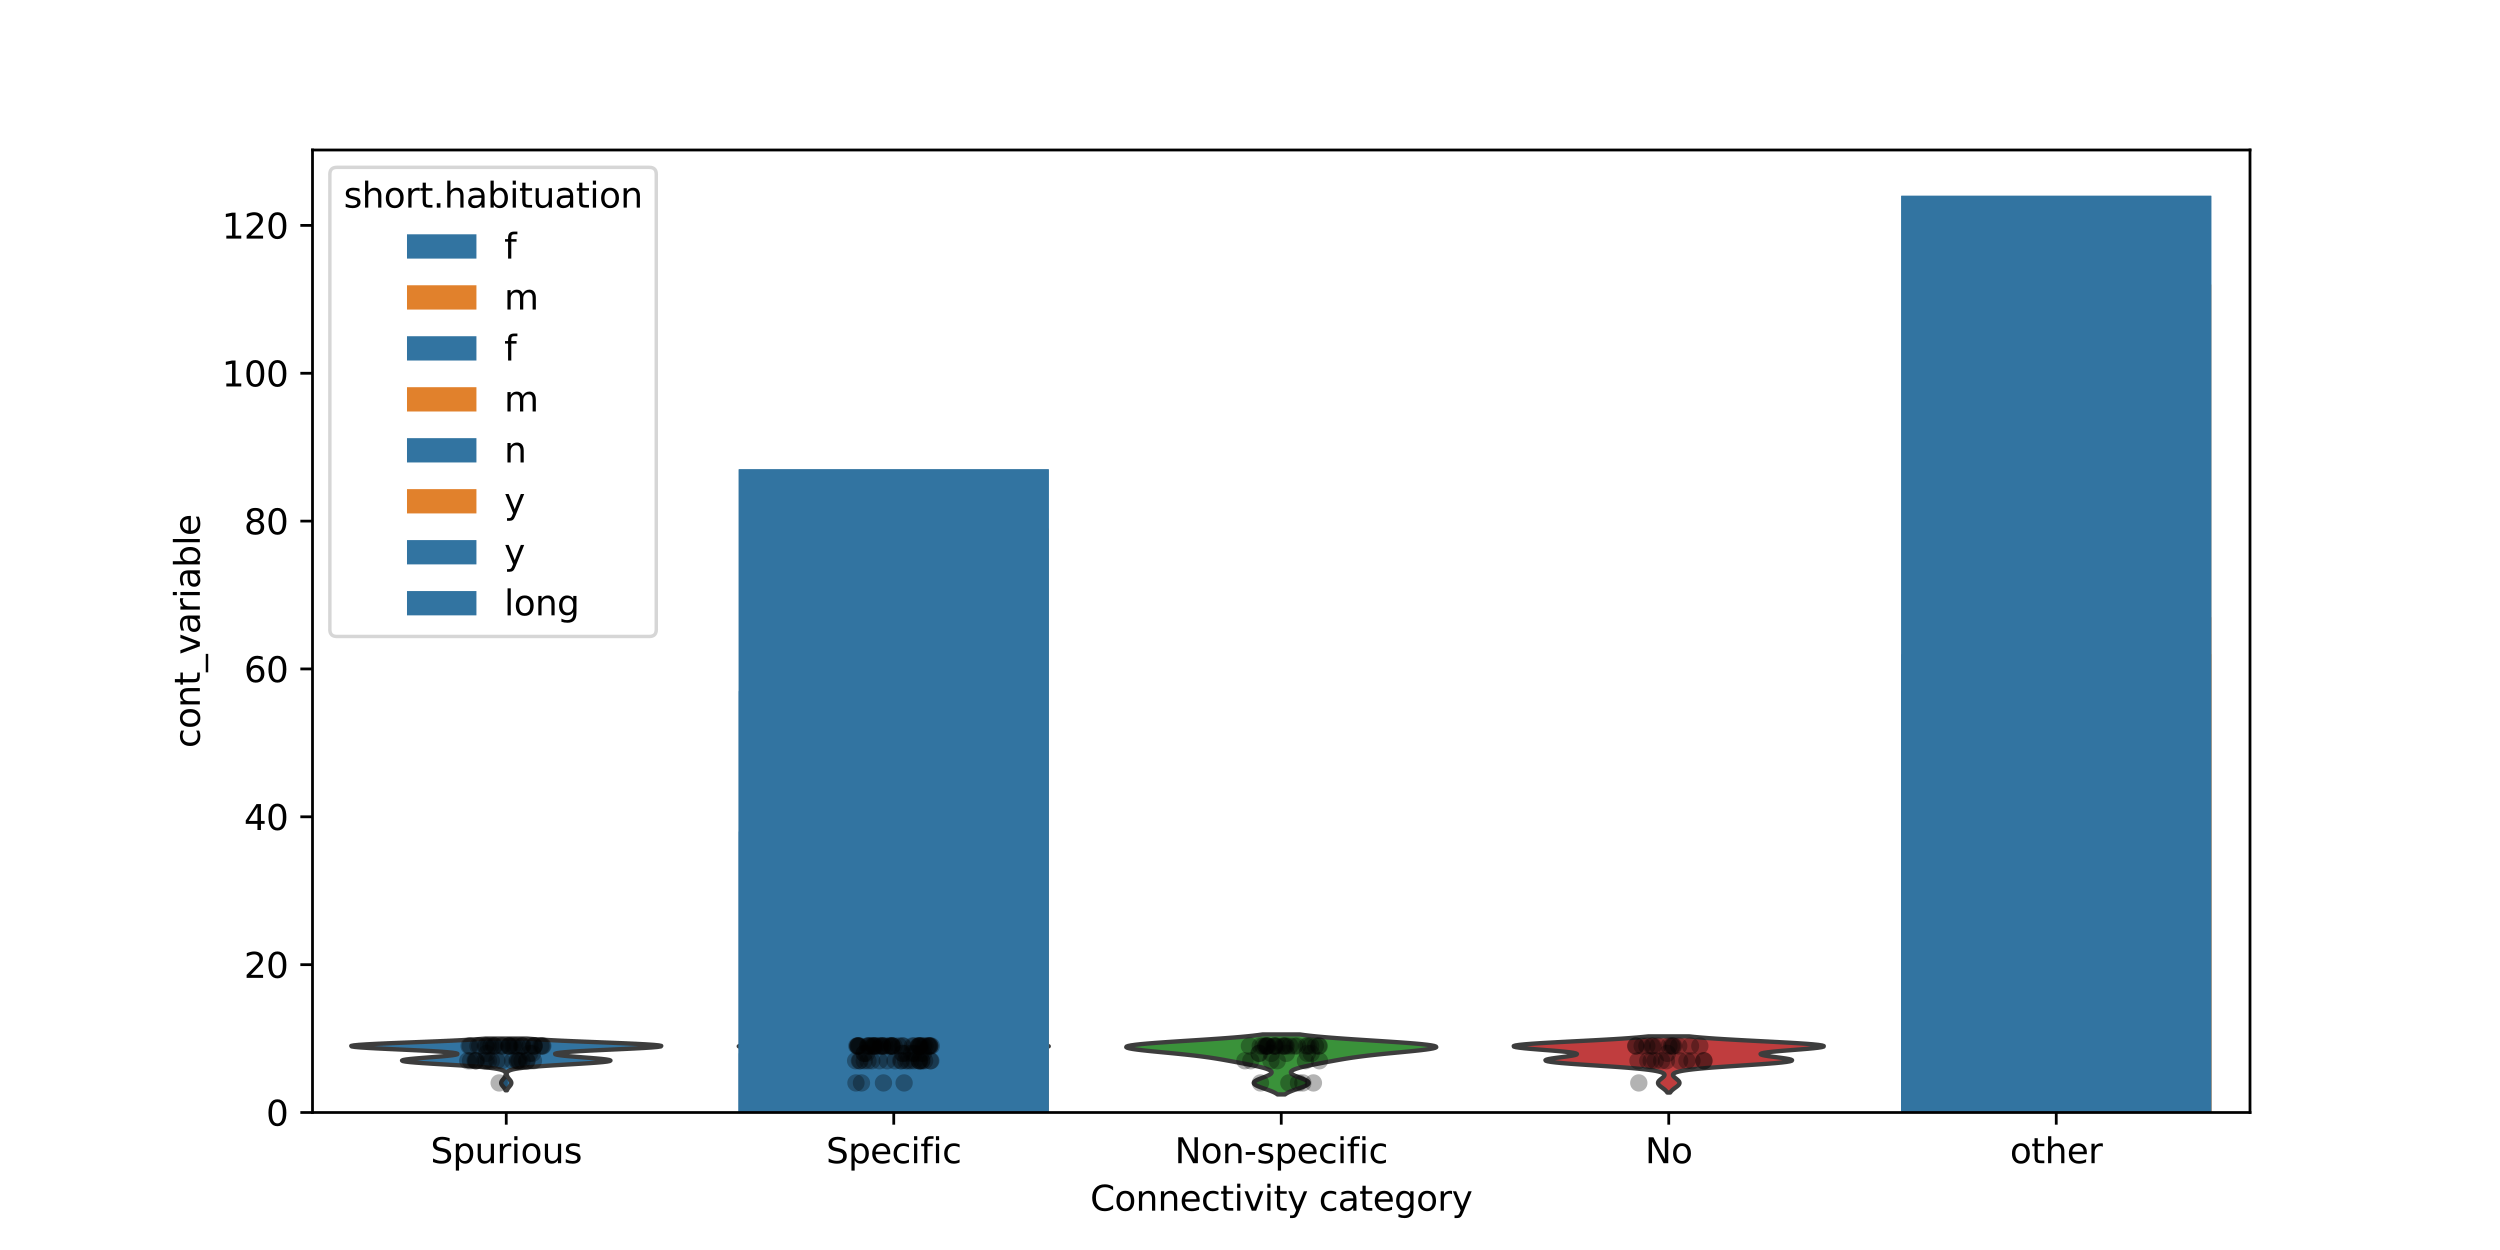 <?xml version="1.0" encoding="utf-8" standalone="no"?>
<!DOCTYPE svg PUBLIC "-//W3C//DTD SVG 1.1//EN"
  "http://www.w3.org/Graphics/SVG/1.1/DTD/svg11.dtd">
<svg xmlns:xlink="http://www.w3.org/1999/xlink" width="720pt" height="360pt" viewBox="0 0 720 360" xmlns="http://www.w3.org/2000/svg" version="1.1">
 <defs>
  <style type="text/css">*{stroke-linejoin: round; stroke-linecap: butt}</style>
 </defs>
 <g id="figure_1">
  <g id="patch_1">
   <path d="M 0 360 
L 720 360 
L 720 0 
L 0 0 
z
" style="fill: #ffffff"/>
  </g>
  <g id="axes_1">
   <g id="patch_2">
    <path d="M 90 320.4 
L 648 320.4 
L 648 43.2 
L 90 43.2 
z
" style="fill: #ffffff"/>
   </g>
   <g id="FillBetweenPolyCollection_1">
    <defs>
     <path id="m5d7cd698d0" d="M 145.999 -45.987 
L 145.601 -45.987 
L 145.539 -46.138 
L 145.464 -46.288 
L 145.376 -46.439 
L 145.275 -46.589 
L 145.163 -46.74 
L 145.043 -46.89 
L 144.918 -47.041 
L 144.793 -47.191 
L 144.672 -47.342 
L 144.563 -47.493 
L 144.469 -47.643 
L 144.397 -47.794 
L 144.35 -47.944 
L 144.331 -48.095 
L 144.342 -48.245 
L 144.381 -48.396 
L 144.446 -48.546 
L 144.534 -48.697 
L 144.64 -48.847 
L 144.758 -48.998 
L 144.882 -49.148 
L 145.008 -49.299 
L 145.129 -49.45 
L 145.243 -49.6 
L 145.347 -49.751 
L 145.437 -49.901 
L 145.514 -50.052 
L 145.576 -50.202 
L 145.624 -50.353 
L 145.656 -50.503 
L 145.672 -50.654 
L 145.669 -50.804 
L 145.645 -50.955 
L 145.591 -51.105 
L 145.501 -51.256 
L 145.361 -51.406 
L 145.154 -51.557 
L 144.861 -51.708 
L 144.457 -51.858 
L 143.912 -52.009 
L 143.198 -52.159 
L 142.283 -52.31 
L 141.14 -52.46 
L 139.747 -52.611 
L 138.093 -52.761 
L 136.181 -52.912 
L 134.031 -53.062 
L 131.683 -53.213 
L 129.2 -53.363 
L 126.664 -53.514 
L 124.171 -53.665 
L 121.829 -53.815 
L 119.747 -53.966 
L 118.029 -54.116 
L 116.76 -54.267 
L 116.001 -54.417 
L 115.785 -54.568 
L 116.108 -54.718 
L 116.932 -54.869 
L 118.19 -55.019 
L 119.79 -55.17 
L 121.621 -55.32 
L 123.565 -55.471 
L 125.505 -55.621 
L 127.328 -55.772 
L 128.936 -55.923 
L 130.242 -56.073 
L 131.178 -56.224 
L 131.687 -56.374 
L 131.728 -56.525 
L 131.274 -56.675 
L 130.311 -56.826 
L 128.839 -56.976 
L 126.878 -57.127 
L 124.471 -57.277 
L 121.684 -57.428 
L 118.611 -57.578 
L 115.375 -57.729 
L 112.121 -57.88 
L 109.013 -58.03 
L 106.22 -58.181 
L 103.909 -58.331 
L 102.226 -58.482 
L 101.285 -58.632 
L 101.16 -58.783 
L 101.873 -58.933 
L 103.396 -59.084 
L 105.653 -59.234 
L 108.525 -59.385 
L 111.865 -59.535 
L 115.51 -59.686 
L 119.293 -59.836 
L 123.06 -59.987 
L 126.676 -60.138 
L 130.034 -60.288 
L 133.059 -60.439 
L 135.707 -60.589 
L 137.963 -60.74 
L 139.835 -60.89 
L 151.765 -60.89 
L 151.765 -60.89 
L 153.637 -60.74 
L 155.893 -60.589 
L 158.541 -60.439 
L 161.566 -60.288 
L 164.924 -60.138 
L 168.54 -59.987 
L 172.307 -59.836 
L 176.09 -59.686 
L 179.735 -59.535 
L 183.075 -59.385 
L 185.947 -59.234 
L 188.204 -59.084 
L 189.727 -58.933 
L 190.44 -58.783 
L 190.315 -58.632 
L 189.374 -58.482 
L 187.691 -58.331 
L 185.38 -58.181 
L 182.587 -58.03 
L 179.479 -57.88 
L 176.225 -57.729 
L 172.989 -57.578 
L 169.916 -57.428 
L 167.129 -57.277 
L 164.722 -57.127 
L 162.761 -56.976 
L 161.289 -56.826 
L 160.326 -56.675 
L 159.872 -56.525 
L 159.913 -56.374 
L 160.422 -56.224 
L 161.358 -56.073 
L 162.664 -55.923 
L 164.272 -55.772 
L 166.095 -55.621 
L 168.035 -55.471 
L 169.979 -55.32 
L 171.81 -55.17 
L 173.41 -55.019 
L 174.668 -54.869 
L 175.492 -54.718 
L 175.815 -54.568 
L 175.599 -54.417 
L 174.84 -54.267 
L 173.571 -54.116 
L 171.853 -53.966 
L 169.771 -53.815 
L 167.429 -53.665 
L 164.936 -53.514 
L 162.4 -53.363 
L 159.917 -53.213 
L 157.569 -53.062 
L 155.419 -52.912 
L 153.507 -52.761 
L 151.853 -52.611 
L 150.46 -52.46 
L 149.317 -52.31 
L 148.402 -52.159 
L 147.688 -52.009 
L 147.143 -51.858 
L 146.739 -51.708 
L 146.446 -51.557 
L 146.239 -51.406 
L 146.099 -51.256 
L 146.009 -51.105 
L 145.955 -50.955 
L 145.931 -50.804 
L 145.928 -50.654 
L 145.944 -50.503 
L 145.976 -50.353 
L 146.024 -50.202 
L 146.086 -50.052 
L 146.163 -49.901 
L 146.253 -49.751 
L 146.357 -49.6 
L 146.471 -49.45 
L 146.592 -49.299 
L 146.718 -49.148 
L 146.842 -48.998 
L 146.96 -48.847 
L 147.066 -48.697 
L 147.154 -48.546 
L 147.219 -48.396 
L 147.258 -48.245 
L 147.269 -48.095 
L 147.25 -47.944 
L 147.203 -47.794 
L 147.131 -47.643 
L 147.037 -47.493 
L 146.928 -47.342 
L 146.807 -47.191 
L 146.682 -47.041 
L 146.557 -46.89 
L 146.437 -46.74 
L 146.325 -46.589 
L 146.224 -46.439 
L 146.136 -46.288 
L 146.061 -46.138 
L 145.999 -45.987 
z
" style="stroke: #3d3d3d; stroke-width: 1.25"/>
    </defs>
    <g clip-path="url(#pa43517d891)">
     <use xlink:href="#m5d7cd698d0" x="0" y="360" style="fill: #3274a1; stroke: #3d3d3d; stroke-width: 1.25"/>
    </g>
   </g>
   <g id="FillBetweenPolyCollection_2">
    <defs>
     <path id="mdbb2b7269e" d="M 257.876 -45.933 
L 256.924 -45.933 
L 256.778 -46.085 
L 256.602 -46.237 
L 256.396 -46.388 
L 256.161 -46.54 
L 255.9 -46.692 
L 255.619 -46.843 
L 255.325 -46.995 
L 255.03 -47.146 
L 254.744 -47.298 
L 254.481 -47.45 
L 254.253 -47.601 
L 254.072 -47.753 
L 253.948 -47.905 
L 253.888 -48.056 
L 253.895 -48.208 
L 253.969 -48.359 
L 254.106 -48.511 
L 254.297 -48.663 
L 254.534 -48.814 
L 254.803 -48.966 
L 255.091 -49.118 
L 255.387 -49.269 
L 255.678 -49.421 
L 255.955 -49.572 
L 256.211 -49.724 
L 256.439 -49.876 
L 256.636 -50.027 
L 256.803 -50.179 
L 256.938 -50.33 
L 257.042 -50.482 
L 257.117 -50.634 
L 257.162 -50.785 
L 257.178 -50.937 
L 257.162 -51.089 
L 257.11 -51.24 
L 257.014 -51.392 
L 256.863 -51.543 
L 256.645 -51.695 
L 256.344 -51.847 
L 255.941 -51.998 
L 255.416 -52.15 
L 254.751 -52.302 
L 253.928 -52.453 
L 252.935 -52.605 
L 251.765 -52.756 
L 250.422 -52.908 
L 248.923 -53.06 
L 247.293 -53.211 
L 245.575 -53.363 
L 243.82 -53.515 
L 242.089 -53.666 
L 240.448 -53.818 
L 238.961 -53.969 
L 237.69 -54.121 
L 236.68 -54.273 
L 235.964 -54.424 
L 235.555 -54.576 
L 235.444 -54.727 
L 235.603 -54.879 
L 235.986 -55.031 
L 236.536 -55.182 
L 237.186 -55.334 
L 237.868 -55.486 
L 238.515 -55.637 
L 239.065 -55.789 
L 239.466 -55.94 
L 239.671 -56.092 
L 239.641 -56.244 
L 239.345 -56.395 
L 238.756 -56.547 
L 237.851 -56.699 
L 236.618 -56.85 
L 235.05 -57.002 
L 233.157 -57.153 
L 230.965 -57.305 
L 228.523 -57.457 
L 225.906 -57.608 
L 223.212 -57.76 
L 220.563 -57.912 
L 218.094 -58.063 
L 215.951 -58.215 
L 214.271 -58.366 
L 213.176 -58.518 
L 212.76 -58.67 
L 213.078 -58.821 
L 214.143 -58.973 
L 215.921 -59.124 
L 218.337 -59.276 
L 221.28 -59.428 
L 224.616 -59.579 
L 228.196 -59.731 
L 231.871 -59.883 
L 235.503 -60.034 
L 238.973 -60.186 
L 242.186 -60.337 
L 245.078 -60.489 
L 247.609 -60.641 
L 249.769 -60.792 
L 251.565 -60.944 
L 263.235 -60.944 
L 263.235 -60.944 
L 265.031 -60.792 
L 267.191 -60.641 
L 269.722 -60.489 
L 272.614 -60.337 
L 275.827 -60.186 
L 279.297 -60.034 
L 282.929 -59.883 
L 286.604 -59.731 
L 290.184 -59.579 
L 293.52 -59.428 
L 296.463 -59.276 
L 298.879 -59.124 
L 300.657 -58.973 
L 301.722 -58.821 
L 302.04 -58.67 
L 301.624 -58.518 
L 300.529 -58.366 
L 298.849 -58.215 
L 296.706 -58.063 
L 294.237 -57.912 
L 291.588 -57.76 
L 288.894 -57.608 
L 286.277 -57.457 
L 283.835 -57.305 
L 281.643 -57.153 
L 279.75 -57.002 
L 278.182 -56.85 
L 276.949 -56.699 
L 276.044 -56.547 
L 275.455 -56.395 
L 275.159 -56.244 
L 275.129 -56.092 
L 275.334 -55.94 
L 275.735 -55.789 
L 276.285 -55.637 
L 276.932 -55.486 
L 277.614 -55.334 
L 278.264 -55.182 
L 278.814 -55.031 
L 279.197 -54.879 
L 279.356 -54.727 
L 279.245 -54.576 
L 278.836 -54.424 
L 278.12 -54.273 
L 277.11 -54.121 
L 275.839 -53.969 
L 274.352 -53.818 
L 272.711 -53.666 
L 270.98 -53.515 
L 269.225 -53.363 
L 267.507 -53.211 
L 265.877 -53.06 
L 264.378 -52.908 
L 263.035 -52.756 
L 261.865 -52.605 
L 260.872 -52.453 
L 260.049 -52.302 
L 259.384 -52.15 
L 258.859 -51.998 
L 258.456 -51.847 
L 258.155 -51.695 
L 257.937 -51.543 
L 257.786 -51.392 
L 257.69 -51.24 
L 257.638 -51.089 
L 257.622 -50.937 
L 257.638 -50.785 
L 257.683 -50.634 
L 257.758 -50.482 
L 257.862 -50.33 
L 257.997 -50.179 
L 258.164 -50.027 
L 258.361 -49.876 
L 258.589 -49.724 
L 258.845 -49.572 
L 259.122 -49.421 
L 259.413 -49.269 
L 259.709 -49.118 
L 259.997 -48.966 
L 260.266 -48.814 
L 260.503 -48.663 
L 260.694 -48.511 
L 260.831 -48.359 
L 260.905 -48.208 
L 260.912 -48.056 
L 260.852 -47.905 
L 260.728 -47.753 
L 260.547 -47.601 
L 260.319 -47.45 
L 260.056 -47.298 
L 259.77 -47.146 
L 259.475 -46.995 
L 259.181 -46.843 
L 258.9 -46.692 
L 258.639 -46.54 
L 258.404 -46.388 
L 258.198 -46.237 
L 258.022 -46.085 
L 257.876 -45.933 
z
" style="stroke: #3d3d3d; stroke-width: 1.25"/>
    </defs>
    <g clip-path="url(#pa43517d891)">
     <use xlink:href="#mdbb2b7269e" x="0" y="360" style="fill: #e1812c; stroke: #3d3d3d; stroke-width: 1.25"/>
    </g>
   </g>
   <g id="FillBetweenPolyCollection_3">
    <defs>
     <path id="m45e3caf00c" d="M 370.071 -44.799 
L 367.929 -44.799 
L 367.685 -44.973 
L 367.404 -45.148 
L 367.084 -45.322 
L 366.725 -45.497 
L 366.328 -45.672 
L 365.897 -45.846 
L 365.437 -46.021 
L 364.952 -46.195 
L 364.453 -46.37 
L 363.948 -46.544 
L 363.449 -46.719 
L 362.968 -46.893 
L 362.517 -47.068 
L 362.11 -47.242 
L 361.757 -47.417 
L 361.47 -47.592 
L 361.257 -47.766 
L 361.125 -47.941 
L 361.079 -48.115 
L 361.12 -48.29 
L 361.245 -48.464 
L 361.45 -48.639 
L 361.728 -48.813 
L 362.068 -48.988 
L 362.459 -49.162 
L 362.888 -49.337 
L 363.34 -49.511 
L 363.801 -49.686 
L 364.256 -49.861 
L 364.691 -50.035 
L 365.093 -50.21 
L 365.449 -50.384 
L 365.75 -50.559 
L 365.986 -50.733 
L 366.148 -50.908 
L 366.232 -51.082 
L 366.232 -51.257 
L 366.145 -51.431 
L 365.969 -51.606 
L 365.704 -51.781 
L 365.351 -51.955 
L 364.913 -52.13 
L 364.394 -52.304 
L 363.798 -52.479 
L 363.134 -52.653 
L 362.407 -52.828 
L 361.628 -53.002 
L 360.804 -53.177 
L 359.946 -53.351 
L 359.06 -53.526 
L 358.156 -53.701 
L 357.238 -53.875 
L 356.311 -54.05 
L 355.377 -54.224 
L 354.434 -54.399 
L 353.478 -54.573 
L 352.503 -54.748 
L 351.498 -54.922 
L 350.454 -55.097 
L 349.357 -55.271 
L 348.195 -55.446 
L 346.955 -55.62 
L 345.627 -55.795 
L 344.205 -55.97 
L 342.685 -56.144 
L 341.071 -56.319 
L 339.373 -56.493 
L 337.607 -56.668 
L 335.798 -56.842 
L 333.978 -57.017 
L 332.186 -57.191 
L 330.465 -57.366 
L 328.864 -57.54 
L 327.433 -57.715 
L 326.222 -57.89 
L 325.28 -58.064 
L 324.647 -58.239 
L 324.36 -58.413 
L 324.443 -58.588 
L 324.909 -58.762 
L 325.762 -58.937 
L 326.988 -59.111 
L 328.566 -59.286 
L 330.46 -59.46 
L 332.627 -59.635 
L 335.016 -59.81 
L 337.569 -59.984 
L 340.228 -60.159 
L 342.934 -60.333 
L 345.632 -60.508 
L 348.271 -60.682 
L 350.806 -60.857 
L 353.201 -61.031 
L 355.427 -61.206 
L 357.465 -61.38 
L 359.302 -61.555 
L 360.934 -61.73 
L 362.365 -61.904 
L 363.601 -62.079 
L 374.399 -62.079 
L 374.399 -62.079 
L 375.635 -61.904 
L 377.066 -61.73 
L 378.698 -61.555 
L 380.535 -61.38 
L 382.573 -61.206 
L 384.799 -61.031 
L 387.194 -60.857 
L 389.729 -60.682 
L 392.368 -60.508 
L 395.066 -60.333 
L 397.772 -60.159 
L 400.431 -59.984 
L 402.984 -59.81 
L 405.373 -59.635 
L 407.54 -59.46 
L 409.434 -59.286 
L 411.012 -59.111 
L 412.238 -58.937 
L 413.091 -58.762 
L 413.557 -58.588 
L 413.64 -58.413 
L 413.353 -58.239 
L 412.72 -58.064 
L 411.778 -57.89 
L 410.567 -57.715 
L 409.136 -57.54 
L 407.535 -57.366 
L 405.814 -57.191 
L 404.022 -57.017 
L 402.202 -56.842 
L 400.393 -56.668 
L 398.627 -56.493 
L 396.929 -56.319 
L 395.315 -56.144 
L 393.795 -55.97 
L 392.373 -55.795 
L 391.045 -55.62 
L 389.805 -55.446 
L 388.643 -55.271 
L 387.546 -55.097 
L 386.502 -54.922 
L 385.497 -54.748 
L 384.522 -54.573 
L 383.566 -54.399 
L 382.623 -54.224 
L 381.689 -54.05 
L 380.762 -53.875 
L 379.844 -53.701 
L 378.94 -53.526 
L 378.054 -53.351 
L 377.196 -53.177 
L 376.372 -53.002 
L 375.593 -52.828 
L 374.866 -52.653 
L 374.202 -52.479 
L 373.606 -52.304 
L 373.087 -52.13 
L 372.649 -51.955 
L 372.296 -51.781 
L 372.031 -51.606 
L 371.855 -51.431 
L 371.768 -51.257 
L 371.768 -51.082 
L 371.852 -50.908 
L 372.014 -50.733 
L 372.25 -50.559 
L 372.551 -50.384 
L 372.907 -50.21 
L 373.309 -50.035 
L 373.744 -49.861 
L 374.199 -49.686 
L 374.66 -49.511 
L 375.112 -49.337 
L 375.541 -49.162 
L 375.932 -48.988 
L 376.272 -48.813 
L 376.55 -48.639 
L 376.755 -48.464 
L 376.88 -48.29 
L 376.921 -48.115 
L 376.875 -47.941 
L 376.743 -47.766 
L 376.53 -47.592 
L 376.243 -47.417 
L 375.89 -47.242 
L 375.483 -47.068 
L 375.032 -46.893 
L 374.551 -46.719 
L 374.052 -46.544 
L 373.547 -46.37 
L 373.048 -46.195 
L 372.563 -46.021 
L 372.103 -45.846 
L 371.672 -45.672 
L 371.275 -45.497 
L 370.916 -45.322 
L 370.596 -45.148 
L 370.315 -44.973 
L 370.071 -44.799 
z
" style="stroke: #3d3d3d; stroke-width: 1.25"/>
    </defs>
    <g clip-path="url(#pa43517d891)">
     <use xlink:href="#m45e3caf00c" x="0" y="360" style="fill: #3a923a; stroke: #3d3d3d; stroke-width: 1.25"/>
    </g>
   </g>
   <g id="FillBetweenPolyCollection_4">
    <defs>
     <path id="m6d58bd1981" d="M 481.019 -45.351 
L 480.181 -45.351 
L 480.073 -45.515 
L 479.946 -45.678 
L 479.8 -45.842 
L 479.635 -46.005 
L 479.452 -46.168 
L 479.253 -46.332 
L 479.042 -46.495 
L 478.823 -46.658 
L 478.601 -46.822 
L 478.383 -46.985 
L 478.175 -47.149 
L 477.984 -47.312 
L 477.817 -47.475 
L 477.681 -47.639 
L 477.58 -47.802 
L 477.52 -47.965 
L 477.501 -48.129 
L 477.525 -48.292 
L 477.591 -48.456 
L 477.696 -48.619 
L 477.835 -48.782 
L 478.002 -48.946 
L 478.189 -49.109 
L 478.39 -49.273 
L 478.595 -49.436 
L 478.795 -49.599 
L 478.981 -49.763 
L 479.143 -49.926 
L 479.273 -50.089 
L 479.36 -50.253 
L 479.393 -50.416 
L 479.36 -50.58 
L 479.247 -50.743 
L 479.041 -50.906 
L 478.724 -51.07 
L 478.278 -51.233 
L 477.685 -51.396 
L 476.925 -51.56 
L 475.98 -51.723 
L 474.834 -51.887 
L 473.476 -52.05 
L 471.899 -52.213 
L 470.106 -52.377 
L 468.108 -52.54 
L 465.926 -52.704 
L 463.597 -52.867 
L 461.164 -53.03 
L 458.684 -53.194 
L 456.222 -53.357 
L 453.85 -53.52 
L 451.639 -53.684 
L 449.662 -53.847 
L 447.984 -54.011 
L 446.658 -54.174 
L 445.723 -54.337 
L 445.199 -54.501 
L 445.087 -54.664 
L 445.365 -54.827 
L 445.991 -54.991 
L 446.905 -55.154 
L 448.028 -55.318 
L 449.273 -55.481 
L 450.545 -55.644 
L 451.747 -55.808 
L 452.785 -55.971 
L 453.577 -56.134 
L 454.053 -56.298 
L 454.16 -56.461 
L 453.867 -56.625 
L 453.166 -56.788 
L 452.072 -56.951 
L 450.624 -57.115 
L 448.883 -57.278 
L 446.93 -57.442 
L 444.861 -57.605 
L 442.783 -57.768 
L 440.807 -57.932 
L 439.044 -58.095 
L 437.598 -58.258 
L 436.558 -58.422 
L 435.996 -58.585 
L 435.96 -58.749 
L 436.474 -58.912 
L 437.534 -59.075 
L 439.114 -59.239 
L 441.162 -59.402 
L 443.607 -59.565 
L 446.368 -59.729 
L 449.351 -59.892 
L 452.462 -60.056 
L 455.609 -60.219 
L 458.708 -60.382 
L 461.687 -60.546 
L 464.484 -60.709 
L 467.058 -60.872 
L 469.377 -61.036 
L 471.427 -61.199 
L 473.207 -61.363 
L 474.724 -61.526 
L 486.476 -61.526 
L 486.476 -61.526 
L 487.993 -61.363 
L 489.773 -61.199 
L 491.823 -61.036 
L 494.142 -60.872 
L 496.716 -60.709 
L 499.513 -60.546 
L 502.492 -60.382 
L 505.591 -60.219 
L 508.738 -60.056 
L 511.849 -59.892 
L 514.832 -59.729 
L 517.593 -59.565 
L 520.038 -59.402 
L 522.086 -59.239 
L 523.666 -59.075 
L 524.726 -58.912 
L 525.24 -58.749 
L 525.204 -58.585 
L 524.642 -58.422 
L 523.602 -58.258 
L 522.156 -58.095 
L 520.393 -57.932 
L 518.417 -57.768 
L 516.339 -57.605 
L 514.27 -57.442 
L 512.317 -57.278 
L 510.576 -57.115 
L 509.128 -56.951 
L 508.034 -56.788 
L 507.333 -56.625 
L 507.04 -56.461 
L 507.147 -56.298 
L 507.623 -56.134 
L 508.415 -55.971 
L 509.453 -55.808 
L 510.655 -55.644 
L 511.927 -55.481 
L 513.172 -55.318 
L 514.295 -55.154 
L 515.209 -54.991 
L 515.835 -54.827 
L 516.113 -54.664 
L 516.001 -54.501 
L 515.477 -54.337 
L 514.542 -54.174 
L 513.216 -54.011 
L 511.538 -53.847 
L 509.561 -53.684 
L 507.35 -53.52 
L 504.978 -53.357 
L 502.516 -53.194 
L 500.036 -53.03 
L 497.603 -52.867 
L 495.274 -52.704 
L 493.092 -52.54 
L 491.094 -52.377 
L 489.301 -52.213 
L 487.724 -52.05 
L 486.366 -51.887 
L 485.22 -51.723 
L 484.275 -51.56 
L 483.515 -51.396 
L 482.922 -51.233 
L 482.476 -51.07 
L 482.159 -50.906 
L 481.953 -50.743 
L 481.84 -50.58 
L 481.807 -50.416 
L 481.84 -50.253 
L 481.927 -50.089 
L 482.057 -49.926 
L 482.219 -49.763 
L 482.405 -49.599 
L 482.605 -49.436 
L 482.81 -49.273 
L 483.011 -49.109 
L 483.198 -48.946 
L 483.365 -48.782 
L 483.504 -48.619 
L 483.609 -48.456 
L 483.675 -48.292 
L 483.699 -48.129 
L 483.68 -47.965 
L 483.62 -47.802 
L 483.519 -47.639 
L 483.383 -47.475 
L 483.216 -47.312 
L 483.025 -47.149 
L 482.817 -46.985 
L 482.599 -46.822 
L 482.377 -46.658 
L 482.158 -46.495 
L 481.947 -46.332 
L 481.748 -46.168 
L 481.565 -46.005 
L 481.4 -45.842 
L 481.254 -45.678 
L 481.127 -45.515 
L 481.019 -45.351 
z
" style="stroke: #3d3d3d; stroke-width: 1.25"/>
    </defs>
    <g clip-path="url(#pa43517d891)">
     <use xlink:href="#m6d58bd1981" x="0" y="360" style="fill: #c03d3e; stroke: #3d3d3d; stroke-width: 1.25"/>
    </g>
   </g>
   <g id="patch_3">
    <path d="M 212.76 320.4 
L 257.4 320.4 
L 257.4 199.045 
L 212.76 199.045 
z
" clip-path="url(#pa43517d891)" style="fill: #3274a1"/>
   </g>
   <g id="patch_4">
    <path d="M 547.56 320.4 
L 592.2 320.4 
L 592.2 188.4 
L 547.56 188.4 
z
" clip-path="url(#pa43517d891)" style="fill: #3274a1"/>
   </g>
   <g id="patch_5">
    <path d="M 257.4 320.4 
L 302.04 320.4 
L 302.04 256.529 
L 257.4 256.529 
z
" clip-path="url(#pa43517d891)" style="fill: #e1812c"/>
   </g>
   <g id="patch_6">
    <path d="M 592.2 320.4 
L 636.84 320.4 
L 636.84 188.4 
L 592.2 188.4 
z
" clip-path="url(#pa43517d891)" style="fill: #e1812c"/>
   </g>
   <g id="patch_7">
    <path d="M 145.8 320.4 
L 145.8 320.4 
L 145.8 320.4 
L 145.8 320.4 
z
" clip-path="url(#pa43517d891)" style="fill: #3274a1"/>
   </g>
   <g id="patch_8">
    <path d="M 145.8 320.4 
L 145.8 320.4 
L 145.8 320.4 
L 145.8 320.4 
z
" clip-path="url(#pa43517d891)" style="fill: #e1812c"/>
   </g>
   <g id="patch_9">
    <path d="M 212.76 320.4 
L 257.4 320.4 
L 257.4 303.368 
L 212.76 303.368 
z
" clip-path="url(#pa43517d891)" style="fill: #3274a1"/>
   </g>
   <g id="patch_10">
    <path d="M 547.56 320.4 
L 592.2 320.4 
L 592.2 294.852 
L 547.56 294.852 
z
" clip-path="url(#pa43517d891)" style="fill: #3274a1"/>
   </g>
   <g id="patch_11">
    <path d="M 257.4 320.4 
L 302.04 320.4 
L 302.04 152.206 
L 257.4 152.206 
z
" clip-path="url(#pa43517d891)" style="fill: #e1812c"/>
   </g>
   <g id="patch_12">
    <path d="M 592.2 320.4 
L 636.84 320.4 
L 636.84 81.948 
L 592.2 81.948 
z
" clip-path="url(#pa43517d891)" style="fill: #e1812c"/>
   </g>
   <g id="patch_13">
    <path d="M 145.8 320.4 
L 145.8 320.4 
L 145.8 320.4 
L 145.8 320.4 
z
" clip-path="url(#pa43517d891)" style="fill: #3274a1"/>
   </g>
   <g id="patch_14">
    <path d="M 145.8 320.4 
L 145.8 320.4 
L 145.8 320.4 
L 145.8 320.4 
z
" clip-path="url(#pa43517d891)" style="fill: #e1812c"/>
   </g>
   <g id="patch_15">
    <path d="M 212.76 320.4 
L 257.4 320.4 
L 257.4 239.497 
L 212.76 239.497 
z
" clip-path="url(#pa43517d891)" style="fill: #3274a1"/>
   </g>
   <g id="patch_16">
    <path d="M 547.56 320.4 
L 592.2 320.4 
L 592.2 199.045 
L 547.56 199.045 
z
" clip-path="url(#pa43517d891)" style="fill: #3274a1"/>
   </g>
   <g id="patch_17">
    <path d="M 257.4 320.4 
L 302.04 320.4 
L 302.04 216.077 
L 257.4 216.077 
z
" clip-path="url(#pa43517d891)" style="fill: #e1812c"/>
   </g>
   <g id="patch_18">
    <path d="M 592.2 320.4 
L 636.84 320.4 
L 636.84 177.755 
L 592.2 177.755 
z
" clip-path="url(#pa43517d891)" style="fill: #e1812c"/>
   </g>
   <g id="patch_19">
    <path d="M 145.8 320.4 
L 145.8 320.4 
L 145.8 320.4 
L 145.8 320.4 
z
" clip-path="url(#pa43517d891)" style="fill: #3274a1"/>
   </g>
   <g id="patch_20">
    <path d="M 145.8 320.4 
L 145.8 320.4 
L 145.8 320.4 
L 145.8 320.4 
z
" clip-path="url(#pa43517d891)" style="fill: #e1812c"/>
   </g>
   <g id="patch_21">
    <path d="M 212.76 320.4 
L 302.04 320.4 
L 302.04 135.174 
L 212.76 135.174 
z
" clip-path="url(#pa43517d891)" style="fill: #3274a1"/>
   </g>
   <g id="patch_22">
    <path d="M 547.56 320.4 
L 636.84 320.4 
L 636.84 56.4 
L 547.56 56.4 
z
" clip-path="url(#pa43517d891)" style="fill: #3274a1"/>
   </g>
   <g id="patch_23">
    <path d="M 145.8 320.4 
L 145.8 320.4 
L 145.8 320.4 
L 145.8 320.4 
z
" clip-path="url(#pa43517d891)" style="fill: #3274a1"/>
   </g>
   <g id="patch_24">
    <path d="M 212.76 320.4 
L 302.04 320.4 
L 302.04 135.174 
L 212.76 135.174 
z
" clip-path="url(#pa43517d891)" style="fill: #3274a1"/>
   </g>
   <g id="patch_25">
    <path d="M 547.56 320.4 
L 636.84 320.4 
L 636.84 56.4 
L 547.56 56.4 
z
" clip-path="url(#pa43517d891)" style="fill: #3274a1"/>
   </g>
   <g id="patch_26">
    <path d="M 145.8 320.4 
L 145.8 320.4 
L 145.8 320.4 
L 145.8 320.4 
z
" clip-path="url(#pa43517d891)" style="fill: #3274a1"/>
   </g>
   <g id="matplotlib.axis_1">
    <g id="xtick_1">
     <g id="line2d_1">
      <defs>
       <path id="m90a227b7e3" d="M 0 0 
L 0 3.5 
" style="stroke: #000000; stroke-width: 0.8"/>
      </defs>
      <g>
       <use xlink:href="#m90a227b7e3" x="145.8" y="320.4" style="stroke: #000000; stroke-width: 0.8"/>
      </g>
     </g>
     <g id="text_1">
      <!-- Spurious -->
      <g transform="translate(124.005 334.998) scale(0.1 -0.1)">
       <defs>
        <path id="DejaVuSans-53" d="M 3425 4513 
L 3425 3897 
Q 3066 4069 2747 4153 
Q 2428 4238 2131 4238 
Q 1616 4238 1336 4038 
Q 1056 3838 1056 3469 
Q 1056 3159 1242 3001 
Q 1428 2844 1947 2747 
L 2328 2669 
Q 3034 2534 3370 2195 
Q 3706 1856 3706 1288 
Q 3706 609 3251 259 
Q 2797 -91 1919 -91 
Q 1588 -91 1214 -16 
Q 841 59 441 206 
L 441 856 
Q 825 641 1194 531 
Q 1563 422 1919 422 
Q 2459 422 2753 634 
Q 3047 847 3047 1241 
Q 3047 1584 2836 1778 
Q 2625 1972 2144 2069 
L 1759 2144 
Q 1053 2284 737 2584 
Q 422 2884 422 3419 
Q 422 4038 858 4394 
Q 1294 4750 2059 4750 
Q 2388 4750 2728 4690 
Q 3069 4631 3425 4513 
z
" transform="scale(0.016)"/>
        <path id="DejaVuSans-70" d="M 1159 525 
L 1159 -1331 
L 581 -1331 
L 581 3500 
L 1159 3500 
L 1159 2969 
Q 1341 3281 1617 3432 
Q 1894 3584 2278 3584 
Q 2916 3584 3314 3078 
Q 3713 2572 3713 1747 
Q 3713 922 3314 415 
Q 2916 -91 2278 -91 
Q 1894 -91 1617 61 
Q 1341 213 1159 525 
z
M 3116 1747 
Q 3116 2381 2855 2742 
Q 2594 3103 2138 3103 
Q 1681 3103 1420 2742 
Q 1159 2381 1159 1747 
Q 1159 1113 1420 752 
Q 1681 391 2138 391 
Q 2594 391 2855 752 
Q 3116 1113 3116 1747 
z
" transform="scale(0.016)"/>
        <path id="DejaVuSans-75" d="M 544 1381 
L 544 3500 
L 1119 3500 
L 1119 1403 
Q 1119 906 1312 657 
Q 1506 409 1894 409 
Q 2359 409 2629 706 
Q 2900 1003 2900 1516 
L 2900 3500 
L 3475 3500 
L 3475 0 
L 2900 0 
L 2900 538 
Q 2691 219 2414 64 
Q 2138 -91 1772 -91 
Q 1169 -91 856 284 
Q 544 659 544 1381 
z
M 1991 3584 
L 1991 3584 
z
" transform="scale(0.016)"/>
        <path id="DejaVuSans-72" d="M 2631 2963 
Q 2534 3019 2420 3045 
Q 2306 3072 2169 3072 
Q 1681 3072 1420 2755 
Q 1159 2438 1159 1844 
L 1159 0 
L 581 0 
L 581 3500 
L 1159 3500 
L 1159 2956 
Q 1341 3275 1631 3429 
Q 1922 3584 2338 3584 
Q 2397 3584 2469 3576 
Q 2541 3569 2628 3553 
L 2631 2963 
z
" transform="scale(0.016)"/>
        <path id="DejaVuSans-69" d="M 603 3500 
L 1178 3500 
L 1178 0 
L 603 0 
L 603 3500 
z
M 603 4863 
L 1178 4863 
L 1178 4134 
L 603 4134 
L 603 4863 
z
" transform="scale(0.016)"/>
        <path id="DejaVuSans-6f" d="M 1959 3097 
Q 1497 3097 1228 2736 
Q 959 2375 959 1747 
Q 959 1119 1226 758 
Q 1494 397 1959 397 
Q 2419 397 2687 759 
Q 2956 1122 2956 1747 
Q 2956 2369 2687 2733 
Q 2419 3097 1959 3097 
z
M 1959 3584 
Q 2709 3584 3137 3096 
Q 3566 2609 3566 1747 
Q 3566 888 3137 398 
Q 2709 -91 1959 -91 
Q 1206 -91 779 398 
Q 353 888 353 1747 
Q 353 2609 779 3096 
Q 1206 3584 1959 3584 
z
" transform="scale(0.016)"/>
        <path id="DejaVuSans-73" d="M 2834 3397 
L 2834 2853 
Q 2591 2978 2328 3040 
Q 2066 3103 1784 3103 
Q 1356 3103 1142 2972 
Q 928 2841 928 2578 
Q 928 2378 1081 2264 
Q 1234 2150 1697 2047 
L 1894 2003 
Q 2506 1872 2764 1633 
Q 3022 1394 3022 966 
Q 3022 478 2636 193 
Q 2250 -91 1575 -91 
Q 1294 -91 989 -36 
Q 684 19 347 128 
L 347 722 
Q 666 556 975 473 
Q 1284 391 1588 391 
Q 1994 391 2212 530 
Q 2431 669 2431 922 
Q 2431 1156 2273 1281 
Q 2116 1406 1581 1522 
L 1381 1569 
Q 847 1681 609 1914 
Q 372 2147 372 2553 
Q 372 3047 722 3315 
Q 1072 3584 1716 3584 
Q 2034 3584 2315 3537 
Q 2597 3491 2834 3397 
z
" transform="scale(0.016)"/>
       </defs>
       <use xlink:href="#DejaVuSans-53"/>
       <use xlink:href="#DejaVuSans-70" transform="translate(63.477 0)"/>
       <use xlink:href="#DejaVuSans-75" transform="translate(126.953 0)"/>
       <use xlink:href="#DejaVuSans-72" transform="translate(190.332 0)"/>
       <use xlink:href="#DejaVuSans-69" transform="translate(231.445 0)"/>
       <use xlink:href="#DejaVuSans-6f" transform="translate(259.229 0)"/>
       <use xlink:href="#DejaVuSans-75" transform="translate(320.41 0)"/>
       <use xlink:href="#DejaVuSans-73" transform="translate(383.789 0)"/>
      </g>
     </g>
    </g>
    <g id="xtick_2">
     <g id="line2d_2">
      <g>
       <use xlink:href="#m90a227b7e3" x="257.4" y="320.4" style="stroke: #000000; stroke-width: 0.8"/>
      </g>
     </g>
     <g id="text_2">
      <!-- Specific -->
      <g transform="translate(237.938 334.998) scale(0.1 -0.1)">
       <defs>
        <path id="DejaVuSans-65" d="M 3597 1894 
L 3597 1613 
L 953 1613 
Q 991 1019 1311 708 
Q 1631 397 2203 397 
Q 2534 397 2845 478 
Q 3156 559 3463 722 
L 3463 178 
Q 3153 47 2828 -22 
Q 2503 -91 2169 -91 
Q 1331 -91 842 396 
Q 353 884 353 1716 
Q 353 2575 817 3079 
Q 1281 3584 2069 3584 
Q 2775 3584 3186 3129 
Q 3597 2675 3597 1894 
z
M 3022 2063 
Q 3016 2534 2758 2815 
Q 2500 3097 2075 3097 
Q 1594 3097 1305 2825 
Q 1016 2553 972 2059 
L 3022 2063 
z
" transform="scale(0.016)"/>
        <path id="DejaVuSans-63" d="M 3122 3366 
L 3122 2828 
Q 2878 2963 2633 3030 
Q 2388 3097 2138 3097 
Q 1578 3097 1268 2742 
Q 959 2388 959 1747 
Q 959 1106 1268 751 
Q 1578 397 2138 397 
Q 2388 397 2633 464 
Q 2878 531 3122 666 
L 3122 134 
Q 2881 22 2623 -34 
Q 2366 -91 2075 -91 
Q 1284 -91 818 406 
Q 353 903 353 1747 
Q 353 2603 823 3093 
Q 1294 3584 2113 3584 
Q 2378 3584 2631 3529 
Q 2884 3475 3122 3366 
z
" transform="scale(0.016)"/>
        <path id="DejaVuSans-66" d="M 2375 4863 
L 2375 4384 
L 1825 4384 
Q 1516 4384 1395 4259 
Q 1275 4134 1275 3809 
L 1275 3500 
L 2222 3500 
L 2222 3053 
L 1275 3053 
L 1275 0 
L 697 0 
L 697 3053 
L 147 3053 
L 147 3500 
L 697 3500 
L 697 3744 
Q 697 4328 969 4595 
Q 1241 4863 1831 4863 
L 2375 4863 
z
" transform="scale(0.016)"/>
       </defs>
       <use xlink:href="#DejaVuSans-53"/>
       <use xlink:href="#DejaVuSans-70" transform="translate(63.477 0)"/>
       <use xlink:href="#DejaVuSans-65" transform="translate(126.953 0)"/>
       <use xlink:href="#DejaVuSans-63" transform="translate(188.477 0)"/>
       <use xlink:href="#DejaVuSans-69" transform="translate(243.457 0)"/>
       <use xlink:href="#DejaVuSans-66" transform="translate(271.24 0)"/>
       <use xlink:href="#DejaVuSans-69" transform="translate(306.445 0)"/>
       <use xlink:href="#DejaVuSans-63" transform="translate(334.229 0)"/>
      </g>
     </g>
    </g>
    <g id="xtick_3">
     <g id="line2d_3">
      <g>
       <use xlink:href="#m90a227b7e3" x="369" y="320.4" style="stroke: #000000; stroke-width: 0.8"/>
      </g>
     </g>
     <g id="text_3">
      <!-- Non-specific -->
      <g transform="translate(338.335 334.998) scale(0.1 -0.1)">
       <defs>
        <path id="DejaVuSans-4e" d="M 628 4666 
L 1478 4666 
L 3547 763 
L 3547 4666 
L 4159 4666 
L 4159 0 
L 3309 0 
L 1241 3903 
L 1241 0 
L 628 0 
L 628 4666 
z
" transform="scale(0.016)"/>
        <path id="DejaVuSans-6e" d="M 3513 2113 
L 3513 0 
L 2938 0 
L 2938 2094 
Q 2938 2591 2744 2837 
Q 2550 3084 2163 3084 
Q 1697 3084 1428 2787 
Q 1159 2491 1159 1978 
L 1159 0 
L 581 0 
L 581 3500 
L 1159 3500 
L 1159 2956 
Q 1366 3272 1645 3428 
Q 1925 3584 2291 3584 
Q 2894 3584 3203 3211 
Q 3513 2838 3513 2113 
z
" transform="scale(0.016)"/>
        <path id="DejaVuSans-2d" d="M 313 2009 
L 1997 2009 
L 1997 1497 
L 313 1497 
L 313 2009 
z
" transform="scale(0.016)"/>
       </defs>
       <use xlink:href="#DejaVuSans-4e"/>
       <use xlink:href="#DejaVuSans-6f" transform="translate(74.805 0)"/>
       <use xlink:href="#DejaVuSans-6e" transform="translate(135.986 0)"/>
       <use xlink:href="#DejaVuSans-2d" transform="translate(199.365 0)"/>
       <use xlink:href="#DejaVuSans-73" transform="translate(235.449 0)"/>
       <use xlink:href="#DejaVuSans-70" transform="translate(287.549 0)"/>
       <use xlink:href="#DejaVuSans-65" transform="translate(351.025 0)"/>
       <use xlink:href="#DejaVuSans-63" transform="translate(412.549 0)"/>
       <use xlink:href="#DejaVuSans-69" transform="translate(467.529 0)"/>
       <use xlink:href="#DejaVuSans-66" transform="translate(495.312 0)"/>
       <use xlink:href="#DejaVuSans-69" transform="translate(530.518 0)"/>
       <use xlink:href="#DejaVuSans-63" transform="translate(558.301 0)"/>
      </g>
     </g>
    </g>
    <g id="xtick_4">
     <g id="line2d_4">
      <g>
       <use xlink:href="#m90a227b7e3" x="480.6" y="320.4" style="stroke: #000000; stroke-width: 0.8"/>
      </g>
     </g>
     <g id="text_4">
      <!-- No -->
      <g transform="translate(473.8 334.998) scale(0.1 -0.1)">
       <use xlink:href="#DejaVuSans-4e"/>
       <use xlink:href="#DejaVuSans-6f" transform="translate(74.805 0)"/>
      </g>
     </g>
    </g>
    <g id="xtick_5">
     <g id="line2d_5">
      <g>
       <use xlink:href="#m90a227b7e3" x="592.2" y="320.4" style="stroke: #000000; stroke-width: 0.8"/>
      </g>
     </g>
     <g id="text_5">
      <!-- other -->
      <g transform="translate(578.88 334.998) scale(0.1 -0.1)">
       <defs>
        <path id="DejaVuSans-74" d="M 1172 4494 
L 1172 3500 
L 2356 3500 
L 2356 3053 
L 1172 3053 
L 1172 1153 
Q 1172 725 1289 603 
Q 1406 481 1766 481 
L 2356 481 
L 2356 0 
L 1766 0 
Q 1100 0 847 248 
Q 594 497 594 1153 
L 594 3053 
L 172 3053 
L 172 3500 
L 594 3500 
L 594 4494 
L 1172 4494 
z
" transform="scale(0.016)"/>
        <path id="DejaVuSans-68" d="M 3513 2113 
L 3513 0 
L 2938 0 
L 2938 2094 
Q 2938 2591 2744 2837 
Q 2550 3084 2163 3084 
Q 1697 3084 1428 2787 
Q 1159 2491 1159 1978 
L 1159 0 
L 581 0 
L 581 4863 
L 1159 4863 
L 1159 2956 
Q 1366 3272 1645 3428 
Q 1925 3584 2291 3584 
Q 2894 3584 3203 3211 
Q 3513 2838 3513 2113 
z
" transform="scale(0.016)"/>
       </defs>
       <use xlink:href="#DejaVuSans-6f"/>
       <use xlink:href="#DejaVuSans-74" transform="translate(61.182 0)"/>
       <use xlink:href="#DejaVuSans-68" transform="translate(100.391 0)"/>
       <use xlink:href="#DejaVuSans-65" transform="translate(163.77 0)"/>
       <use xlink:href="#DejaVuSans-72" transform="translate(225.293 0)"/>
      </g>
     </g>
    </g>
    <g id="text_6">
     <!-- Connectivity category -->
     <g transform="translate(313.981 348.677) scale(0.1 -0.1)">
      <defs>
       <path id="DejaVuSans-43" d="M 4122 4306 
L 4122 3641 
Q 3803 3938 3442 4084 
Q 3081 4231 2675 4231 
Q 1875 4231 1450 3742 
Q 1025 3253 1025 2328 
Q 1025 1406 1450 917 
Q 1875 428 2675 428 
Q 3081 428 3442 575 
Q 3803 722 4122 1019 
L 4122 359 
Q 3791 134 3420 21 
Q 3050 -91 2638 -91 
Q 1578 -91 968 557 
Q 359 1206 359 2328 
Q 359 3453 968 4101 
Q 1578 4750 2638 4750 
Q 3056 4750 3426 4639 
Q 3797 4528 4122 4306 
z
" transform="scale(0.016)"/>
       <path id="DejaVuSans-76" d="M 191 3500 
L 800 3500 
L 1894 563 
L 2988 3500 
L 3597 3500 
L 2284 0 
L 1503 0 
L 191 3500 
z
" transform="scale(0.016)"/>
       <path id="DejaVuSans-79" d="M 2059 -325 
Q 1816 -950 1584 -1140 
Q 1353 -1331 966 -1331 
L 506 -1331 
L 506 -850 
L 844 -850 
Q 1081 -850 1212 -737 
Q 1344 -625 1503 -206 
L 1606 56 
L 191 3500 
L 800 3500 
L 1894 763 
L 2988 3500 
L 3597 3500 
L 2059 -325 
z
" transform="scale(0.016)"/>
       <path id="DejaVuSans-20" transform="scale(0.016)"/>
       <path id="DejaVuSans-61" d="M 2194 1759 
Q 1497 1759 1228 1600 
Q 959 1441 959 1056 
Q 959 750 1161 570 
Q 1363 391 1709 391 
Q 2188 391 2477 730 
Q 2766 1069 2766 1631 
L 2766 1759 
L 2194 1759 
z
M 3341 1997 
L 3341 0 
L 2766 0 
L 2766 531 
Q 2569 213 2275 61 
Q 1981 -91 1556 -91 
Q 1019 -91 701 211 
Q 384 513 384 1019 
Q 384 1609 779 1909 
Q 1175 2209 1959 2209 
L 2766 2209 
L 2766 2266 
Q 2766 2663 2505 2880 
Q 2244 3097 1772 3097 
Q 1472 3097 1187 3025 
Q 903 2953 641 2809 
L 641 3341 
Q 956 3463 1253 3523 
Q 1550 3584 1831 3584 
Q 2591 3584 2966 3190 
Q 3341 2797 3341 1997 
z
" transform="scale(0.016)"/>
       <path id="DejaVuSans-67" d="M 2906 1791 
Q 2906 2416 2648 2759 
Q 2391 3103 1925 3103 
Q 1463 3103 1205 2759 
Q 947 2416 947 1791 
Q 947 1169 1205 825 
Q 1463 481 1925 481 
Q 2391 481 2648 825 
Q 2906 1169 2906 1791 
z
M 3481 434 
Q 3481 -459 3084 -895 
Q 2688 -1331 1869 -1331 
Q 1566 -1331 1297 -1286 
Q 1028 -1241 775 -1147 
L 775 -588 
Q 1028 -725 1275 -790 
Q 1522 -856 1778 -856 
Q 2344 -856 2625 -561 
Q 2906 -266 2906 331 
L 2906 616 
Q 2728 306 2450 153 
Q 2172 0 1784 0 
Q 1141 0 747 490 
Q 353 981 353 1791 
Q 353 2603 747 3093 
Q 1141 3584 1784 3584 
Q 2172 3584 2450 3431 
Q 2728 3278 2906 2969 
L 2906 3500 
L 3481 3500 
L 3481 434 
z
" transform="scale(0.016)"/>
      </defs>
      <use xlink:href="#DejaVuSans-43"/>
      <use xlink:href="#DejaVuSans-6f" transform="translate(69.824 0)"/>
      <use xlink:href="#DejaVuSans-6e" transform="translate(131.006 0)"/>
      <use xlink:href="#DejaVuSans-6e" transform="translate(194.385 0)"/>
      <use xlink:href="#DejaVuSans-65" transform="translate(257.764 0)"/>
      <use xlink:href="#DejaVuSans-63" transform="translate(319.287 0)"/>
      <use xlink:href="#DejaVuSans-74" transform="translate(374.268 0)"/>
      <use xlink:href="#DejaVuSans-69" transform="translate(413.477 0)"/>
      <use xlink:href="#DejaVuSans-76" transform="translate(441.26 0)"/>
      <use xlink:href="#DejaVuSans-69" transform="translate(500.439 0)"/>
      <use xlink:href="#DejaVuSans-74" transform="translate(528.223 0)"/>
      <use xlink:href="#DejaVuSans-79" transform="translate(567.432 0)"/>
      <use xlink:href="#DejaVuSans-20" transform="translate(626.611 0)"/>
      <use xlink:href="#DejaVuSans-63" transform="translate(658.398 0)"/>
      <use xlink:href="#DejaVuSans-61" transform="translate(713.379 0)"/>
      <use xlink:href="#DejaVuSans-74" transform="translate(774.658 0)"/>
      <use xlink:href="#DejaVuSans-65" transform="translate(813.867 0)"/>
      <use xlink:href="#DejaVuSans-67" transform="translate(875.391 0)"/>
      <use xlink:href="#DejaVuSans-6f" transform="translate(938.867 0)"/>
      <use xlink:href="#DejaVuSans-72" transform="translate(1000.049 0)"/>
      <use xlink:href="#DejaVuSans-79" transform="translate(1041.162 0)"/>
     </g>
    </g>
   </g>
   <g id="matplotlib.axis_2">
    <g id="ytick_1">
     <g id="line2d_6">
      <defs>
       <path id="m1bb0ad5d16" d="M 0 0 
L -3.5 0 
" style="stroke: #000000; stroke-width: 0.8"/>
      </defs>
      <g>
       <use xlink:href="#m1bb0ad5d16" x="90" y="320.4" style="stroke: #000000; stroke-width: 0.8"/>
      </g>
     </g>
     <g id="text_7">
      <!-- 0 -->
      <g transform="translate(76.638 324.199) scale(0.1 -0.1)">
       <defs>
        <path id="DejaVuSans-30" d="M 2034 4250 
Q 1547 4250 1301 3770 
Q 1056 3291 1056 2328 
Q 1056 1369 1301 889 
Q 1547 409 2034 409 
Q 2525 409 2770 889 
Q 3016 1369 3016 2328 
Q 3016 3291 2770 3770 
Q 2525 4250 2034 4250 
z
M 2034 4750 
Q 2819 4750 3233 4129 
Q 3647 3509 3647 2328 
Q 3647 1150 3233 529 
Q 2819 -91 2034 -91 
Q 1250 -91 836 529 
Q 422 1150 422 2328 
Q 422 3509 836 4129 
Q 1250 4750 2034 4750 
z
" transform="scale(0.016)"/>
       </defs>
       <use xlink:href="#DejaVuSans-30"/>
      </g>
     </g>
    </g>
    <g id="ytick_2">
     <g id="line2d_7">
      <g>
       <use xlink:href="#m1bb0ad5d16" x="90" y="277.819" style="stroke: #000000; stroke-width: 0.8"/>
      </g>
     </g>
     <g id="text_8">
      <!-- 20 -->
      <g transform="translate(70.275 281.619) scale(0.1 -0.1)">
       <defs>
        <path id="DejaVuSans-32" d="M 1228 531 
L 3431 531 
L 3431 0 
L 469 0 
L 469 531 
Q 828 903 1448 1529 
Q 2069 2156 2228 2338 
Q 2531 2678 2651 2914 
Q 2772 3150 2772 3378 
Q 2772 3750 2511 3984 
Q 2250 4219 1831 4219 
Q 1534 4219 1204 4116 
Q 875 4013 500 3803 
L 500 4441 
Q 881 4594 1212 4672 
Q 1544 4750 1819 4750 
Q 2544 4750 2975 4387 
Q 3406 4025 3406 3419 
Q 3406 3131 3298 2873 
Q 3191 2616 2906 2266 
Q 2828 2175 2409 1742 
Q 1991 1309 1228 531 
z
" transform="scale(0.016)"/>
       </defs>
       <use xlink:href="#DejaVuSans-32"/>
       <use xlink:href="#DejaVuSans-30" transform="translate(63.623 0)"/>
      </g>
     </g>
    </g>
    <g id="ytick_3">
     <g id="line2d_8">
      <g>
       <use xlink:href="#m1bb0ad5d16" x="90" y="235.239" style="stroke: #000000; stroke-width: 0.8"/>
      </g>
     </g>
     <g id="text_9">
      <!-- 40 -->
      <g transform="translate(70.275 239.038) scale(0.1 -0.1)">
       <defs>
        <path id="DejaVuSans-34" d="M 2419 4116 
L 825 1625 
L 2419 1625 
L 2419 4116 
z
M 2253 4666 
L 3047 4666 
L 3047 1625 
L 3713 1625 
L 3713 1100 
L 3047 1100 
L 3047 0 
L 2419 0 
L 2419 1100 
L 313 1100 
L 313 1709 
L 2253 4666 
z
" transform="scale(0.016)"/>
       </defs>
       <use xlink:href="#DejaVuSans-34"/>
       <use xlink:href="#DejaVuSans-30" transform="translate(63.623 0)"/>
      </g>
     </g>
    </g>
    <g id="ytick_4">
     <g id="line2d_9">
      <g>
       <use xlink:href="#m1bb0ad5d16" x="90" y="192.658" style="stroke: #000000; stroke-width: 0.8"/>
      </g>
     </g>
     <g id="text_10">
      <!-- 60 -->
      <g transform="translate(70.275 196.457) scale(0.1 -0.1)">
       <defs>
        <path id="DejaVuSans-36" d="M 2113 2584 
Q 1688 2584 1439 2293 
Q 1191 2003 1191 1497 
Q 1191 994 1439 701 
Q 1688 409 2113 409 
Q 2538 409 2786 701 
Q 3034 994 3034 1497 
Q 3034 2003 2786 2293 
Q 2538 2584 2113 2584 
z
M 3366 4563 
L 3366 3988 
Q 3128 4100 2886 4159 
Q 2644 4219 2406 4219 
Q 1781 4219 1451 3797 
Q 1122 3375 1075 2522 
Q 1259 2794 1537 2939 
Q 1816 3084 2150 3084 
Q 2853 3084 3261 2657 
Q 3669 2231 3669 1497 
Q 3669 778 3244 343 
Q 2819 -91 2113 -91 
Q 1303 -91 875 529 
Q 447 1150 447 2328 
Q 447 3434 972 4092 
Q 1497 4750 2381 4750 
Q 2619 4750 2861 4703 
Q 3103 4656 3366 4563 
z
" transform="scale(0.016)"/>
       </defs>
       <use xlink:href="#DejaVuSans-36"/>
       <use xlink:href="#DejaVuSans-30" transform="translate(63.623 0)"/>
      </g>
     </g>
    </g>
    <g id="ytick_5">
     <g id="line2d_10">
      <g>
       <use xlink:href="#m1bb0ad5d16" x="90" y="150.077" style="stroke: #000000; stroke-width: 0.8"/>
      </g>
     </g>
     <g id="text_11">
      <!-- 80 -->
      <g transform="translate(70.275 153.877) scale(0.1 -0.1)">
       <defs>
        <path id="DejaVuSans-38" d="M 2034 2216 
Q 1584 2216 1326 1975 
Q 1069 1734 1069 1313 
Q 1069 891 1326 650 
Q 1584 409 2034 409 
Q 2484 409 2743 651 
Q 3003 894 3003 1313 
Q 3003 1734 2745 1975 
Q 2488 2216 2034 2216 
z
M 1403 2484 
Q 997 2584 770 2862 
Q 544 3141 544 3541 
Q 544 4100 942 4425 
Q 1341 4750 2034 4750 
Q 2731 4750 3128 4425 
Q 3525 4100 3525 3541 
Q 3525 3141 3298 2862 
Q 3072 2584 2669 2484 
Q 3125 2378 3379 2068 
Q 3634 1759 3634 1313 
Q 3634 634 3220 271 
Q 2806 -91 2034 -91 
Q 1263 -91 848 271 
Q 434 634 434 1313 
Q 434 1759 690 2068 
Q 947 2378 1403 2484 
z
M 1172 3481 
Q 1172 3119 1398 2916 
Q 1625 2713 2034 2713 
Q 2441 2713 2670 2916 
Q 2900 3119 2900 3481 
Q 2900 3844 2670 4047 
Q 2441 4250 2034 4250 
Q 1625 4250 1398 4047 
Q 1172 3844 1172 3481 
z
" transform="scale(0.016)"/>
       </defs>
       <use xlink:href="#DejaVuSans-38"/>
       <use xlink:href="#DejaVuSans-30" transform="translate(63.623 0)"/>
      </g>
     </g>
    </g>
    <g id="ytick_6">
     <g id="line2d_11">
      <g>
       <use xlink:href="#m1bb0ad5d16" x="90" y="107.497" style="stroke: #000000; stroke-width: 0.8"/>
      </g>
     </g>
     <g id="text_12">
      <!-- 100 -->
      <g transform="translate(63.913 111.296) scale(0.1 -0.1)">
       <defs>
        <path id="DejaVuSans-31" d="M 794 531 
L 1825 531 
L 1825 4091 
L 703 3866 
L 703 4441 
L 1819 4666 
L 2450 4666 
L 2450 531 
L 3481 531 
L 3481 0 
L 794 0 
L 794 531 
z
" transform="scale(0.016)"/>
       </defs>
       <use xlink:href="#DejaVuSans-31"/>
       <use xlink:href="#DejaVuSans-30" transform="translate(63.623 0)"/>
       <use xlink:href="#DejaVuSans-30" transform="translate(127.246 0)"/>
      </g>
     </g>
    </g>
    <g id="ytick_7">
     <g id="line2d_12">
      <g>
       <use xlink:href="#m1bb0ad5d16" x="90" y="64.916" style="stroke: #000000; stroke-width: 0.8"/>
      </g>
     </g>
     <g id="text_13">
      <!-- 120 -->
      <g transform="translate(63.913 68.715) scale(0.1 -0.1)">
       <use xlink:href="#DejaVuSans-31"/>
       <use xlink:href="#DejaVuSans-32" transform="translate(63.623 0)"/>
       <use xlink:href="#DejaVuSans-30" transform="translate(127.246 0)"/>
      </g>
     </g>
    </g>
    <g id="text_14">
     <!-- cont_variable -->
     <g transform="translate(57.555 215.409) rotate(-90) scale(0.1 -0.1)">
      <defs>
       <path id="DejaVuSans-5f" d="M 3263 -1063 
L 3263 -1509 
L -63 -1509 
L -63 -1063 
L 3263 -1063 
z
" transform="scale(0.016)"/>
       <path id="DejaVuSans-62" d="M 3116 1747 
Q 3116 2381 2855 2742 
Q 2594 3103 2138 3103 
Q 1681 3103 1420 2742 
Q 1159 2381 1159 1747 
Q 1159 1113 1420 752 
Q 1681 391 2138 391 
Q 2594 391 2855 752 
Q 3116 1113 3116 1747 
z
M 1159 2969 
Q 1341 3281 1617 3432 
Q 1894 3584 2278 3584 
Q 2916 3584 3314 3078 
Q 3713 2572 3713 1747 
Q 3713 922 3314 415 
Q 2916 -91 2278 -91 
Q 1894 -91 1617 61 
Q 1341 213 1159 525 
L 1159 0 
L 581 0 
L 581 4863 
L 1159 4863 
L 1159 2969 
z
" transform="scale(0.016)"/>
       <path id="DejaVuSans-6c" d="M 603 4863 
L 1178 4863 
L 1178 0 
L 603 0 
L 603 4863 
z
" transform="scale(0.016)"/>
      </defs>
      <use xlink:href="#DejaVuSans-63"/>
      <use xlink:href="#DejaVuSans-6f" transform="translate(54.98 0)"/>
      <use xlink:href="#DejaVuSans-6e" transform="translate(116.162 0)"/>
      <use xlink:href="#DejaVuSans-74" transform="translate(179.541 0)"/>
      <use xlink:href="#DejaVuSans-5f" transform="translate(218.75 0)"/>
      <use xlink:href="#DejaVuSans-76" transform="translate(268.75 0)"/>
      <use xlink:href="#DejaVuSans-61" transform="translate(327.93 0)"/>
      <use xlink:href="#DejaVuSans-72" transform="translate(389.209 0)"/>
      <use xlink:href="#DejaVuSans-69" transform="translate(430.322 0)"/>
      <use xlink:href="#DejaVuSans-61" transform="translate(458.105 0)"/>
      <use xlink:href="#DejaVuSans-62" transform="translate(519.385 0)"/>
      <use xlink:href="#DejaVuSans-6c" transform="translate(582.861 0)"/>
      <use xlink:href="#DejaVuSans-65" transform="translate(610.645 0)"/>
     </g>
    </g>
   </g>
   <g id="line2d_13">
    <path clip-path="url(#pa43517d891)" style="fill: none; stroke: #424242; stroke-width: 2.25; stroke-linecap: square"/>
   </g>
   <g id="line2d_14">
    <path clip-path="url(#pa43517d891)" style="fill: none; stroke: #424242; stroke-width: 2.25; stroke-linecap: square"/>
   </g>
   <g id="line2d_15">
    <path clip-path="url(#pa43517d891)" style="fill: none; stroke: #424242; stroke-width: 2.25; stroke-linecap: square"/>
   </g>
   <g id="line2d_16">
    <path clip-path="url(#pa43517d891)" style="fill: none; stroke: #424242; stroke-width: 2.25; stroke-linecap: square"/>
   </g>
   <g id="line2d_17">
    <path clip-path="url(#pa43517d891)" style="fill: none; stroke: #424242; stroke-width: 2.25; stroke-linecap: square"/>
   </g>
   <g id="line2d_18">
    <path clip-path="url(#pa43517d891)" style="fill: none; stroke: #424242; stroke-width: 2.25; stroke-linecap: square"/>
   </g>
   <g id="line2d_19">
    <path clip-path="url(#pa43517d891)" style="fill: none; stroke: #424242; stroke-width: 2.25; stroke-linecap: square"/>
   </g>
   <g id="line2d_20">
    <path clip-path="url(#pa43517d891)" style="fill: none; stroke: #424242; stroke-width: 2.25; stroke-linecap: square"/>
   </g>
   <g id="line2d_21">
    <path clip-path="url(#pa43517d891)" style="fill: none; stroke: #424242; stroke-width: 2.25; stroke-linecap: square"/>
   </g>
   <g id="line2d_22">
    <path clip-path="url(#pa43517d891)" style="fill: none; stroke: #424242; stroke-width: 2.25; stroke-linecap: square"/>
   </g>
   <g id="line2d_23">
    <path clip-path="url(#pa43517d891)" style="fill: none; stroke: #424242; stroke-width: 2.25; stroke-linecap: square"/>
   </g>
   <g id="line2d_24">
    <path clip-path="url(#pa43517d891)" style="fill: none; stroke: #424242; stroke-width: 2.25; stroke-linecap: square"/>
   </g>
   <g id="line2d_25">
    <path clip-path="url(#pa43517d891)" style="fill: none; stroke: #424242; stroke-width: 2.25; stroke-linecap: square"/>
   </g>
   <g id="line2d_26">
    <path clip-path="url(#pa43517d891)" style="fill: none; stroke: #424242; stroke-width: 2.25; stroke-linecap: square"/>
   </g>
   <g id="line2d_27">
    <path clip-path="url(#pa43517d891)" style="fill: none; stroke: #424242; stroke-width: 2.25; stroke-linecap: square"/>
   </g>
   <g id="line2d_28">
    <path clip-path="url(#pa43517d891)" style="fill: none; stroke: #424242; stroke-width: 2.25; stroke-linecap: square"/>
   </g>
   <g id="patch_27">
    <path d="M 90 320.4 
L 90 43.2 
" style="fill: none; stroke: #000000; stroke-width: 0.8; stroke-linejoin: miter; stroke-linecap: square"/>
   </g>
   <g id="patch_28">
    <path d="M 648 320.4 
L 648 43.2 
" style="fill: none; stroke: #000000; stroke-width: 0.8; stroke-linejoin: miter; stroke-linecap: square"/>
   </g>
   <g id="patch_29">
    <path d="M 90 320.4 
L 648 320.4 
" style="fill: none; stroke: #000000; stroke-width: 0.8; stroke-linejoin: miter; stroke-linecap: square"/>
   </g>
   <g id="patch_30">
    <path d="M 90 43.2 
L 648 43.2 
" style="fill: none; stroke: #000000; stroke-width: 0.8; stroke-linejoin: miter; stroke-linecap: square"/>
   </g>
   <g id="PathCollection_1">
    <defs>
     <path id="m41e537558c" d="M 0 2.5 
C 0.663 2.5 1.299 2.237 1.768 1.768 
C 2.237 1.299 2.5 0.663 2.5 0 
C 2.5 -0.663 2.237 -1.299 1.768 -1.768 
C 1.299 -2.237 0.663 -2.5 0 -2.5 
C -0.663 -2.5 -1.299 -2.237 -1.768 -1.768 
C -2.237 -1.299 -2.5 -0.663 -2.5 0 
C -2.5 0.663 -2.237 1.299 -1.768 1.768 
C -1.299 2.237 -0.663 2.5 0 2.5 
z
"/>
    </defs>
    <g clip-path="url(#pa43517d891)">
     <use xlink:href="#m41e537558c" x="140.166" y="303.368" style="fill-opacity: 0.3"/>
     <use xlink:href="#m41e537558c" x="153.356" y="303.368" style="fill-opacity: 0.3"/>
     <use xlink:href="#m41e537558c" x="143.759" y="311.884" style="fill-opacity: 0.3"/>
     <use xlink:href="#m41e537558c" x="152.518" y="303.368" style="fill-opacity: 0.3"/>
     <use xlink:href="#m41e537558c" x="144.813" y="301.239" style="fill-opacity: 0.3"/>
     <use xlink:href="#m41e537558c" x="146.921" y="301.239" style="fill-opacity: 0.3"/>
     <use xlink:href="#m41e537558c" x="150.142" y="301.239" style="fill-opacity: 0.3"/>
     <use xlink:href="#m41e537558c" x="149.07" y="301.239" style="fill-opacity: 0.3"/>
     <use xlink:href="#m41e537558c" x="137.639" y="301.239" style="fill-opacity: 0.3"/>
     <use xlink:href="#m41e537558c" x="142.246" y="301.239" style="fill-opacity: 0.3"/>
     <use xlink:href="#m41e537558c" x="153.892" y="301.239" style="fill-opacity: 0.3"/>
     <use xlink:href="#m41e537558c" x="156.121" y="301.239" style="fill-opacity: 0.3"/>
     <use xlink:href="#m41e537558c" x="153.704" y="301.239" style="fill-opacity: 0.3"/>
     <use xlink:href="#m41e537558c" x="146.552" y="301.239" style="fill-opacity: 0.3"/>
     <use xlink:href="#m41e537558c" x="155.757" y="301.239" style="fill-opacity: 0.3"/>
     <use xlink:href="#m41e537558c" x="135.099" y="301.239" style="fill-opacity: 0.3"/>
     <use xlink:href="#m41e537558c" x="146.487" y="301.239" style="fill-opacity: 0.3"/>
     <use xlink:href="#m41e537558c" x="153.8" y="301.239" style="fill-opacity: 0.3"/>
     <use xlink:href="#m41e537558c" x="148.254" y="301.239" style="fill-opacity: 0.3"/>
     <use xlink:href="#m41e537558c" x="156.339" y="301.239" style="fill-opacity: 0.3"/>
     <use xlink:href="#m41e537558c" x="150.596" y="301.239" style="fill-opacity: 0.3"/>
     <use xlink:href="#m41e537558c" x="152.634" y="301.239" style="fill-opacity: 0.3"/>
     <use xlink:href="#m41e537558c" x="142.243" y="301.239" style="fill-opacity: 0.3"/>
     <use xlink:href="#m41e537558c" x="144.344" y="301.239" style="fill-opacity: 0.3"/>
     <use xlink:href="#m41e537558c" x="146.684" y="301.239" style="fill-opacity: 0.3"/>
     <use xlink:href="#m41e537558c" x="139.989" y="301.239" style="fill-opacity: 0.3"/>
     <use xlink:href="#m41e537558c" x="150.457" y="301.239" style="fill-opacity: 0.3"/>
     <use xlink:href="#m41e537558c" x="140.586" y="301.239" style="fill-opacity: 0.3"/>
     <use xlink:href="#m41e537558c" x="150.347" y="305.497" style="fill-opacity: 0.3"/>
     <use xlink:href="#m41e537558c" x="148.871" y="305.497" style="fill-opacity: 0.3"/>
     <use xlink:href="#m41e537558c" x="139.544" y="305.497" style="fill-opacity: 0.3"/>
     <use xlink:href="#m41e537558c" x="144.47" y="305.497" style="fill-opacity: 0.3"/>
     <use xlink:href="#m41e537558c" x="153.633" y="305.497" style="fill-opacity: 0.3"/>
     <use xlink:href="#m41e537558c" x="140.667" y="305.497" style="fill-opacity: 0.3"/>
     <use xlink:href="#m41e537558c" x="139.988" y="305.497" style="fill-opacity: 0.3"/>
     <use xlink:href="#m41e537558c" x="137.011" y="305.497" style="fill-opacity: 0.3"/>
     <use xlink:href="#m41e537558c" x="135.506" y="305.497" style="fill-opacity: 0.3"/>
     <use xlink:href="#m41e537558c" x="151.644" y="305.497" style="fill-opacity: 0.3"/>
     <use xlink:href="#m41e537558c" x="149.081" y="305.497" style="fill-opacity: 0.3"/>
     <use xlink:href="#m41e537558c" x="149.328" y="305.497" style="fill-opacity: 0.3"/>
     <use xlink:href="#m41e537558c" x="149.546" y="305.497" style="fill-opacity: 0.3"/>
     <use xlink:href="#m41e537558c" x="143.111" y="305.497" style="fill-opacity: 0.3"/>
     <use xlink:href="#m41e537558c" x="136.821" y="305.497" style="fill-opacity: 0.3"/>
     <use xlink:href="#m41e537558c" x="137.214" y="305.497" style="fill-opacity: 0.3"/>
     <use xlink:href="#m41e537558c" x="141.523" y="305.497" style="fill-opacity: 0.3"/>
     <use xlink:href="#m41e537558c" x="151.803" y="305.497" style="fill-opacity: 0.3"/>
     <use xlink:href="#m41e537558c" x="134.705" y="305.497" style="fill-opacity: 0.3"/>
     <use xlink:href="#m41e537558c" x="147.625" y="305.497" style="fill-opacity: 0.3"/>
     <use xlink:href="#m41e537558c" x="139.763" y="301.239" style="fill-opacity: 0.3"/>
     <use xlink:href="#m41e537558c" x="138.132" y="301.239" style="fill-opacity: 0.3"/>
     <use xlink:href="#m41e537558c" x="135.441" y="301.239" style="fill-opacity: 0.3"/>
     <use xlink:href="#m41e537558c" x="147.778" y="301.239" style="fill-opacity: 0.3"/>
     <use xlink:href="#m41e537558c" x="142.647" y="301.239" style="fill-opacity: 0.3"/>
     <use xlink:href="#m41e537558c" x="141.382" y="301.239" style="fill-opacity: 0.3"/>
    </g>
   </g>
   <g id="PathCollection_2">
    <g clip-path="url(#pa43517d891)">
     <use xlink:href="#m41e537558c" x="261.04" y="303.368" style="fill-opacity: 0.3"/>
     <use xlink:href="#m41e537558c" x="265.215" y="303.368" style="fill-opacity: 0.3"/>
     <use xlink:href="#m41e537558c" x="248.904" y="303.368" style="fill-opacity: 0.3"/>
     <use xlink:href="#m41e537558c" x="263.193" y="303.368" style="fill-opacity: 0.3"/>
     <use xlink:href="#m41e537558c" x="248.87" y="303.368" style="fill-opacity: 0.3"/>
     <use xlink:href="#m41e537558c" x="265.95" y="303.368" style="fill-opacity: 0.3"/>
     <use xlink:href="#m41e537558c" x="249.582" y="303.368" style="fill-opacity: 0.3"/>
     <use xlink:href="#m41e537558c" x="262.547" y="303.368" style="fill-opacity: 0.3"/>
     <use xlink:href="#m41e537558c" x="260.03" y="303.368" style="fill-opacity: 0.3"/>
     <use xlink:href="#m41e537558c" x="259.87" y="303.368" style="fill-opacity: 0.3"/>
     <use xlink:href="#m41e537558c" x="260.384" y="311.884" style="fill-opacity: 0.3"/>
     <use xlink:href="#m41e537558c" x="246.514" y="311.884" style="fill-opacity: 0.3"/>
     <use xlink:href="#m41e537558c" x="254.435" y="311.884" style="fill-opacity: 0.3"/>
     <use xlink:href="#m41e537558c" x="248.102" y="311.884" style="fill-opacity: 0.3"/>
     <use xlink:href="#m41e537558c" x="263.659" y="303.368" style="fill-opacity: 0.3"/>
     <use xlink:href="#m41e537558c" x="257.468" y="301.239" style="fill-opacity: 0.3"/>
     <use xlink:href="#m41e537558c" x="267.82" y="301.239" style="fill-opacity: 0.3"/>
     <use xlink:href="#m41e537558c" x="265.93" y="301.239" style="fill-opacity: 0.3"/>
     <use xlink:href="#m41e537558c" x="254.898" y="301.239" style="fill-opacity: 0.3"/>
     <use xlink:href="#m41e537558c" x="247.261" y="301.239" style="fill-opacity: 0.3"/>
     <use xlink:href="#m41e537558c" x="251.459" y="301.239" style="fill-opacity: 0.3"/>
     <use xlink:href="#m41e537558c" x="263.26" y="301.239" style="fill-opacity: 0.3"/>
     <use xlink:href="#m41e537558c" x="265.039" y="301.239" style="fill-opacity: 0.3"/>
     <use xlink:href="#m41e537558c" x="247.062" y="301.239" style="fill-opacity: 0.3"/>
     <use xlink:href="#m41e537558c" x="262.786" y="301.239" style="fill-opacity: 0.3"/>
     <use xlink:href="#m41e537558c" x="252.07" y="301.239" style="fill-opacity: 0.3"/>
     <use xlink:href="#m41e537558c" x="267.407" y="301.239" style="fill-opacity: 0.3"/>
     <use xlink:href="#m41e537558c" x="259.877" y="301.239" style="fill-opacity: 0.3"/>
     <use xlink:href="#m41e537558c" x="250.159" y="301.239" style="fill-opacity: 0.3"/>
     <use xlink:href="#m41e537558c" x="266.415" y="301.239" style="fill-opacity: 0.3"/>
     <use xlink:href="#m41e537558c" x="256.929" y="301.239" style="fill-opacity: 0.3"/>
     <use xlink:href="#m41e537558c" x="251.038" y="301.239" style="fill-opacity: 0.3"/>
     <use xlink:href="#m41e537558c" x="250.511" y="301.239" style="fill-opacity: 0.3"/>
     <use xlink:href="#m41e537558c" x="256.775" y="301.239" style="fill-opacity: 0.3"/>
     <use xlink:href="#m41e537558c" x="247.068" y="301.239" style="fill-opacity: 0.3"/>
     <use xlink:href="#m41e537558c" x="260.127" y="301.239" style="fill-opacity: 0.3"/>
     <use xlink:href="#m41e537558c" x="250.038" y="301.239" style="fill-opacity: 0.3"/>
     <use xlink:href="#m41e537558c" x="264.505" y="301.239" style="fill-opacity: 0.3"/>
     <use xlink:href="#m41e537558c" x="247.114" y="301.239" style="fill-opacity: 0.3"/>
     <use xlink:href="#m41e537558c" x="256.931" y="301.239" style="fill-opacity: 0.3"/>
     <use xlink:href="#m41e537558c" x="256.021" y="301.239" style="fill-opacity: 0.3"/>
     <use xlink:href="#m41e537558c" x="256.312" y="301.239" style="fill-opacity: 0.3"/>
     <use xlink:href="#m41e537558c" x="247.53" y="301.239" style="fill-opacity: 0.3"/>
     <use xlink:href="#m41e537558c" x="252.82" y="301.239" style="fill-opacity: 0.3"/>
     <use xlink:href="#m41e537558c" x="254.261" y="301.239" style="fill-opacity: 0.3"/>
     <use xlink:href="#m41e537558c" x="267.74" y="301.239" style="fill-opacity: 0.3"/>
     <use xlink:href="#m41e537558c" x="267.272" y="301.239" style="fill-opacity: 0.3"/>
     <use xlink:href="#m41e537558c" x="258.863" y="301.239" style="fill-opacity: 0.3"/>
     <use xlink:href="#m41e537558c" x="267.671" y="301.239" style="fill-opacity: 0.3"/>
     <use xlink:href="#m41e537558c" x="264.77" y="301.239" style="fill-opacity: 0.3"/>
     <use xlink:href="#m41e537558c" x="249.864" y="301.239" style="fill-opacity: 0.3"/>
     <use xlink:href="#m41e537558c" x="252.036" y="301.239" style="fill-opacity: 0.3"/>
     <use xlink:href="#m41e537558c" x="264.77" y="301.239" style="fill-opacity: 0.3"/>
     <use xlink:href="#m41e537558c" x="256.843" y="301.239" style="fill-opacity: 0.3"/>
     <use xlink:href="#m41e537558c" x="264.538" y="301.239" style="fill-opacity: 0.3"/>
     <use xlink:href="#m41e537558c" x="253.635" y="301.239" style="fill-opacity: 0.3"/>
     <use xlink:href="#m41e537558c" x="254.146" y="301.239" style="fill-opacity: 0.3"/>
     <use xlink:href="#m41e537558c" x="246.766" y="301.239" style="fill-opacity: 0.3"/>
     <use xlink:href="#m41e537558c" x="265.241" y="301.239" style="fill-opacity: 0.3"/>
     <use xlink:href="#m41e537558c" x="253.434" y="301.239" style="fill-opacity: 0.3"/>
     <use xlink:href="#m41e537558c" x="255.515" y="305.497" style="fill-opacity: 0.3"/>
     <use xlink:href="#m41e537558c" x="268.08" y="305.497" style="fill-opacity: 0.3"/>
     <use xlink:href="#m41e537558c" x="253.262" y="305.497" style="fill-opacity: 0.3"/>
     <use xlink:href="#m41e537558c" x="259.405" y="305.497" style="fill-opacity: 0.3"/>
     <use xlink:href="#m41e537558c" x="264.669" y="305.497" style="fill-opacity: 0.3"/>
     <use xlink:href="#m41e537558c" x="247.726" y="305.497" style="fill-opacity: 0.3"/>
     <use xlink:href="#m41e537558c" x="263.341" y="305.497" style="fill-opacity: 0.3"/>
     <use xlink:href="#m41e537558c" x="251.079" y="305.497" style="fill-opacity: 0.3"/>
     <use xlink:href="#m41e537558c" x="264.755" y="305.497" style="fill-opacity: 0.3"/>
     <use xlink:href="#m41e537558c" x="249.972" y="305.497" style="fill-opacity: 0.3"/>
     <use xlink:href="#m41e537558c" x="265.5" y="305.497" style="fill-opacity: 0.3"/>
     <use xlink:href="#m41e537558c" x="262.331" y="305.497" style="fill-opacity: 0.3"/>
     <use xlink:href="#m41e537558c" x="248.908" y="305.497" style="fill-opacity: 0.3"/>
     <use xlink:href="#m41e537558c" x="246.417" y="305.497" style="fill-opacity: 0.3"/>
     <use xlink:href="#m41e537558c" x="267.89" y="305.497" style="fill-opacity: 0.3"/>
     <use xlink:href="#m41e537558c" x="247.511" y="305.497" style="fill-opacity: 0.3"/>
     <use xlink:href="#m41e537558c" x="259.661" y="305.497" style="fill-opacity: 0.3"/>
     <use xlink:href="#m41e537558c" x="257.754" y="305.497" style="fill-opacity: 0.3"/>
     <use xlink:href="#m41e537558c" x="264.871" y="305.497" style="fill-opacity: 0.3"/>
     <use xlink:href="#m41e537558c" x="265.41" y="305.497" style="fill-opacity: 0.3"/>
     <use xlink:href="#m41e537558c" x="261.538" y="305.497" style="fill-opacity: 0.3"/>
     <use xlink:href="#m41e537558c" x="266.291" y="305.497" style="fill-opacity: 0.3"/>
     <use xlink:href="#m41e537558c" x="260.851" y="305.497" style="fill-opacity: 0.3"/>
     <use xlink:href="#m41e537558c" x="251.602" y="301.239" style="fill-opacity: 0.3"/>
     <use xlink:href="#m41e537558c" x="268.199" y="301.239" style="fill-opacity: 0.3"/>
     <use xlink:href="#m41e537558c" x="254.233" y="301.239" style="fill-opacity: 0.3"/>
     <use xlink:href="#m41e537558c" x="251.653" y="301.239" style="fill-opacity: 0.3"/>
    </g>
   </g>
   <g id="PathCollection_3">
    <g clip-path="url(#pa43517d891)">
     <use xlink:href="#m41e537558c" x="366.118" y="303.368" style="fill-opacity: 0.3"/>
     <use xlink:href="#m41e537558c" x="362.725" y="303.368" style="fill-opacity: 0.3"/>
     <use xlink:href="#m41e537558c" x="370.463" y="303.368" style="fill-opacity: 0.3"/>
     <use xlink:href="#m41e537558c" x="377.629" y="303.368" style="fill-opacity: 0.3"/>
     <use xlink:href="#m41e537558c" x="375.215" y="311.884" style="fill-opacity: 0.3"/>
     <use xlink:href="#m41e537558c" x="363.016" y="311.884" style="fill-opacity: 0.3"/>
     <use xlink:href="#m41e537558c" x="373.964" y="311.884" style="fill-opacity: 0.3"/>
     <use xlink:href="#m41e537558c" x="376.525" y="303.368" style="fill-opacity: 0.3"/>
     <use xlink:href="#m41e537558c" x="378.263" y="311.884" style="fill-opacity: 0.3"/>
     <use xlink:href="#m41e537558c" x="362.562" y="303.368" style="fill-opacity: 0.3"/>
     <use xlink:href="#m41e537558c" x="371.191" y="311.884" style="fill-opacity: 0.3"/>
     <use xlink:href="#m41e537558c" x="366.937" y="301.239" style="fill-opacity: 0.3"/>
     <use xlink:href="#m41e537558c" x="367.843" y="301.239" style="fill-opacity: 0.3"/>
     <use xlink:href="#m41e537558c" x="378.839" y="301.239" style="fill-opacity: 0.3"/>
     <use xlink:href="#m41e537558c" x="367.02" y="301.239" style="fill-opacity: 0.3"/>
     <use xlink:href="#m41e537558c" x="369.363" y="301.239" style="fill-opacity: 0.3"/>
     <use xlink:href="#m41e537558c" x="370.103" y="301.239" style="fill-opacity: 0.3"/>
     <use xlink:href="#m41e537558c" x="365.136" y="301.239" style="fill-opacity: 0.3"/>
     <use xlink:href="#m41e537558c" x="373.669" y="301.239" style="fill-opacity: 0.3"/>
     <use xlink:href="#m41e537558c" x="359.834" y="301.239" style="fill-opacity: 0.3"/>
     <use xlink:href="#m41e537558c" x="364.451" y="301.239" style="fill-opacity: 0.3"/>
     <use xlink:href="#m41e537558c" x="379.748" y="301.239" style="fill-opacity: 0.3"/>
     <use xlink:href="#m41e537558c" x="369.763" y="301.239" style="fill-opacity: 0.3"/>
     <use xlink:href="#m41e537558c" x="371.495" y="301.239" style="fill-opacity: 0.3"/>
     <use xlink:href="#m41e537558c" x="362.955" y="301.239" style="fill-opacity: 0.3"/>
     <use xlink:href="#m41e537558c" x="376.744" y="301.239" style="fill-opacity: 0.3"/>
     <use xlink:href="#m41e537558c" x="370.393" y="301.239" style="fill-opacity: 0.3"/>
     <use xlink:href="#m41e537558c" x="376.254" y="301.239" style="fill-opacity: 0.3"/>
     <use xlink:href="#m41e537558c" x="379.942" y="301.239" style="fill-opacity: 0.3"/>
     <use xlink:href="#m41e537558c" x="367.264" y="301.239" style="fill-opacity: 0.3"/>
     <use xlink:href="#m41e537558c" x="364.683" y="301.239" style="fill-opacity: 0.3"/>
     <use xlink:href="#m41e537558c" x="364.747" y="301.239" style="fill-opacity: 0.3"/>
     <use xlink:href="#m41e537558c" x="363.744" y="301.239" style="fill-opacity: 0.3"/>
     <use xlink:href="#m41e537558c" x="372.823" y="301.239" style="fill-opacity: 0.3"/>
     <use xlink:href="#m41e537558c" x="366.04" y="305.497" style="fill-opacity: 0.3"/>
     <use xlink:href="#m41e537558c" x="379.979" y="305.497" style="fill-opacity: 0.3"/>
     <use xlink:href="#m41e537558c" x="358.533" y="305.497" style="fill-opacity: 0.3"/>
     <use xlink:href="#m41e537558c" x="375.961" y="305.497" style="fill-opacity: 0.3"/>
     <use xlink:href="#m41e537558c" x="367.839" y="305.497" style="fill-opacity: 0.3"/>
     <use xlink:href="#m41e537558c" x="360.227" y="305.497" style="fill-opacity: 0.3"/>
     <use xlink:href="#m41e537558c" x="365.126" y="301.239" style="fill-opacity: 0.3"/>
     <use xlink:href="#m41e537558c" x="377.482" y="301.239" style="fill-opacity: 0.3"/>
    </g>
   </g>
   <g id="PathCollection_4">
    <g clip-path="url(#pa43517d891)">
     <use xlink:href="#m41e537558c" x="471.975" y="311.884" style="fill-opacity: 0.3"/>
     <use xlink:href="#m41e537558c" x="480.199" y="303.368" style="fill-opacity: 0.3"/>
     <use xlink:href="#m41e537558c" x="481.747" y="301.239" style="fill-opacity: 0.3"/>
     <use xlink:href="#m41e537558c" x="471.178" y="301.239" style="fill-opacity: 0.3"/>
     <use xlink:href="#m41e537558c" x="472.944" y="301.239" style="fill-opacity: 0.3"/>
     <use xlink:href="#m41e537558c" x="482.008" y="301.239" style="fill-opacity: 0.3"/>
     <use xlink:href="#m41e537558c" x="480.653" y="301.239" style="fill-opacity: 0.3"/>
     <use xlink:href="#m41e537558c" x="478.568" y="305.497" style="fill-opacity: 0.3"/>
     <use xlink:href="#m41e537558c" x="490.699" y="305.497" style="fill-opacity: 0.3"/>
     <use xlink:href="#m41e537558c" x="490.761" y="305.497" style="fill-opacity: 0.3"/>
     <use xlink:href="#m41e537558c" x="475.545" y="305.497" style="fill-opacity: 0.3"/>
     <use xlink:href="#m41e537558c" x="476.701" y="305.497" style="fill-opacity: 0.3"/>
     <use xlink:href="#m41e537558c" x="485.838" y="305.497" style="fill-opacity: 0.3"/>
     <use xlink:href="#m41e537558c" x="479.928" y="305.497" style="fill-opacity: 0.3"/>
     <use xlink:href="#m41e537558c" x="483.729" y="305.497" style="fill-opacity: 0.3"/>
     <use xlink:href="#m41e537558c" x="471.732" y="305.497" style="fill-opacity: 0.3"/>
     <use xlink:href="#m41e537558c" x="487.293" y="305.497" style="fill-opacity: 0.3"/>
     <use xlink:href="#m41e537558c" x="474.55" y="305.497" style="fill-opacity: 0.3"/>
     <use xlink:href="#m41e537558c" x="483.472" y="301.239" style="fill-opacity: 0.3"/>
     <use xlink:href="#m41e537558c" x="481.422" y="301.239" style="fill-opacity: 0.3"/>
     <use xlink:href="#m41e537558c" x="486.86" y="301.239" style="fill-opacity: 0.3"/>
     <use xlink:href="#m41e537558c" x="477.47" y="301.239" style="fill-opacity: 0.3"/>
     <use xlink:href="#m41e537558c" x="474.283" y="301.239" style="fill-opacity: 0.3"/>
     <use xlink:href="#m41e537558c" x="475.716" y="301.239" style="fill-opacity: 0.3"/>
     <use xlink:href="#m41e537558c" x="471.067" y="301.239" style="fill-opacity: 0.3"/>
     <use xlink:href="#m41e537558c" x="489.547" y="301.239" style="fill-opacity: 0.3"/>
     <use xlink:href="#m41e537558c" x="476.077" y="301.239" style="fill-opacity: 0.3"/>
    </g>
   </g>
   <g id="legend_1">
    <g id="patch_31">
     <path d="M 97 183.303 
L 187.008 183.303 
Q 189.008 183.303 189.008 181.303 
L 189.008 50.2 
Q 189.008 48.2 187.008 48.2 
L 97 48.2 
Q 95 48.2 95 50.2 
L 95 181.303 
Q 95 183.303 97 183.303 
z
" style="fill: #ffffff; opacity: 0.8; stroke: #cccccc; stroke-linejoin: miter"/>
    </g>
    <g id="text_15">
     <!-- short.habituation -->
     <g transform="translate(99 59.798) scale(0.1 -0.1)">
      <defs>
       <path id="DejaVuSans-2e" d="M 684 794 
L 1344 794 
L 1344 0 
L 684 0 
L 684 794 
z
" transform="scale(0.016)"/>
      </defs>
      <use xlink:href="#DejaVuSans-73"/>
      <use xlink:href="#DejaVuSans-68" transform="translate(52.1 0)"/>
      <use xlink:href="#DejaVuSans-6f" transform="translate(115.479 0)"/>
      <use xlink:href="#DejaVuSans-72" transform="translate(176.66 0)"/>
      <use xlink:href="#DejaVuSans-74" transform="translate(217.773 0)"/>
      <use xlink:href="#DejaVuSans-2e" transform="translate(256.982 0)"/>
      <use xlink:href="#DejaVuSans-68" transform="translate(288.77 0)"/>
      <use xlink:href="#DejaVuSans-61" transform="translate(352.148 0)"/>
      <use xlink:href="#DejaVuSans-62" transform="translate(413.428 0)"/>
      <use xlink:href="#DejaVuSans-69" transform="translate(476.904 0)"/>
      <use xlink:href="#DejaVuSans-74" transform="translate(504.688 0)"/>
      <use xlink:href="#DejaVuSans-75" transform="translate(543.896 0)"/>
      <use xlink:href="#DejaVuSans-61" transform="translate(607.275 0)"/>
      <use xlink:href="#DejaVuSans-74" transform="translate(668.555 0)"/>
      <use xlink:href="#DejaVuSans-69" transform="translate(707.764 0)"/>
      <use xlink:href="#DejaVuSans-6f" transform="translate(735.547 0)"/>
      <use xlink:href="#DejaVuSans-6e" transform="translate(796.729 0)"/>
     </g>
    </g>
    <g id="patch_32">
     <path d="M 117.213 74.477 
L 137.213 74.477 
L 137.213 67.477 
L 117.213 67.477 
z
" style="fill: #3274a1"/>
    </g>
    <g id="text_16">
     <!-- f -->
     <g transform="translate(145.213 74.477) scale(0.1 -0.1)">
      <use xlink:href="#DejaVuSans-66"/>
     </g>
    </g>
    <g id="patch_33">
     <path d="M 117.213 89.155 
L 137.213 89.155 
L 137.213 82.155 
L 117.213 82.155 
z
" style="fill: #e1812c"/>
    </g>
    <g id="text_17">
     <!-- m -->
     <g transform="translate(145.213 89.155) scale(0.1 -0.1)">
      <defs>
       <path id="DejaVuSans-6d" d="M 3328 2828 
Q 3544 3216 3844 3400 
Q 4144 3584 4550 3584 
Q 5097 3584 5394 3201 
Q 5691 2819 5691 2113 
L 5691 0 
L 5113 0 
L 5113 2094 
Q 5113 2597 4934 2840 
Q 4756 3084 4391 3084 
Q 3944 3084 3684 2787 
Q 3425 2491 3425 1978 
L 3425 0 
L 2847 0 
L 2847 2094 
Q 2847 2600 2669 2842 
Q 2491 3084 2119 3084 
Q 1678 3084 1418 2786 
Q 1159 2488 1159 1978 
L 1159 0 
L 581 0 
L 581 3500 
L 1159 3500 
L 1159 2956 
Q 1356 3278 1631 3431 
Q 1906 3584 2284 3584 
Q 2666 3584 2933 3390 
Q 3200 3197 3328 2828 
z
" transform="scale(0.016)"/>
      </defs>
      <use xlink:href="#DejaVuSans-6d"/>
     </g>
    </g>
    <g id="patch_34">
     <path d="M 117.213 103.833 
L 137.213 103.833 
L 137.213 96.833 
L 117.213 96.833 
z
" style="fill: #3274a1"/>
    </g>
    <g id="text_18">
     <!-- f -->
     <g transform="translate(145.213 103.833) scale(0.1 -0.1)">
      <use xlink:href="#DejaVuSans-66"/>
     </g>
    </g>
    <g id="patch_35">
     <path d="M 117.213 118.511 
L 137.213 118.511 
L 137.213 111.511 
L 117.213 111.511 
z
" style="fill: #e1812c"/>
    </g>
    <g id="text_19">
     <!-- m -->
     <g transform="translate(145.213 118.511) scale(0.1 -0.1)">
      <use xlink:href="#DejaVuSans-6d"/>
     </g>
    </g>
    <g id="patch_36">
     <path d="M 117.213 133.189 
L 137.213 133.189 
L 137.213 126.189 
L 117.213 126.189 
z
" style="fill: #3274a1"/>
    </g>
    <g id="text_20">
     <!-- n -->
     <g transform="translate(145.213 133.189) scale(0.1 -0.1)">
      <use xlink:href="#DejaVuSans-6e"/>
     </g>
    </g>
    <g id="patch_37">
     <path d="M 117.213 147.867 
L 137.213 147.867 
L 137.213 140.867 
L 117.213 140.867 
z
" style="fill: #e1812c"/>
    </g>
    <g id="text_21">
     <!-- y -->
     <g transform="translate(145.213 147.867) scale(0.1 -0.1)">
      <use xlink:href="#DejaVuSans-79"/>
     </g>
    </g>
    <g id="patch_38">
     <path d="M 117.213 162.545 
L 137.213 162.545 
L 137.213 155.545 
L 117.213 155.545 
z
" style="fill: #3274a1"/>
    </g>
    <g id="text_22">
     <!-- y -->
     <g transform="translate(145.213 162.545) scale(0.1 -0.1)">
      <use xlink:href="#DejaVuSans-79"/>
     </g>
    </g>
    <g id="patch_39">
     <path d="M 117.213 177.223 
L 137.213 177.223 
L 137.213 170.223 
L 117.213 170.223 
z
" style="fill: #3274a1"/>
    </g>
    <g id="text_23">
     <!-- long -->
     <g transform="translate(145.213 177.223) scale(0.1 -0.1)">
      <use xlink:href="#DejaVuSans-6c"/>
      <use xlink:href="#DejaVuSans-6f" transform="translate(27.783 0)"/>
      <use xlink:href="#DejaVuSans-6e" transform="translate(88.965 0)"/>
      <use xlink:href="#DejaVuSans-67" transform="translate(152.344 0)"/>
     </g>
    </g>
   </g>
  </g>
 </g>
 <defs>
  <clipPath id="pa43517d891">
   <rect x="90" y="43.2" width="558" height="277.2"/>
  </clipPath>
 </defs>
</svg>
